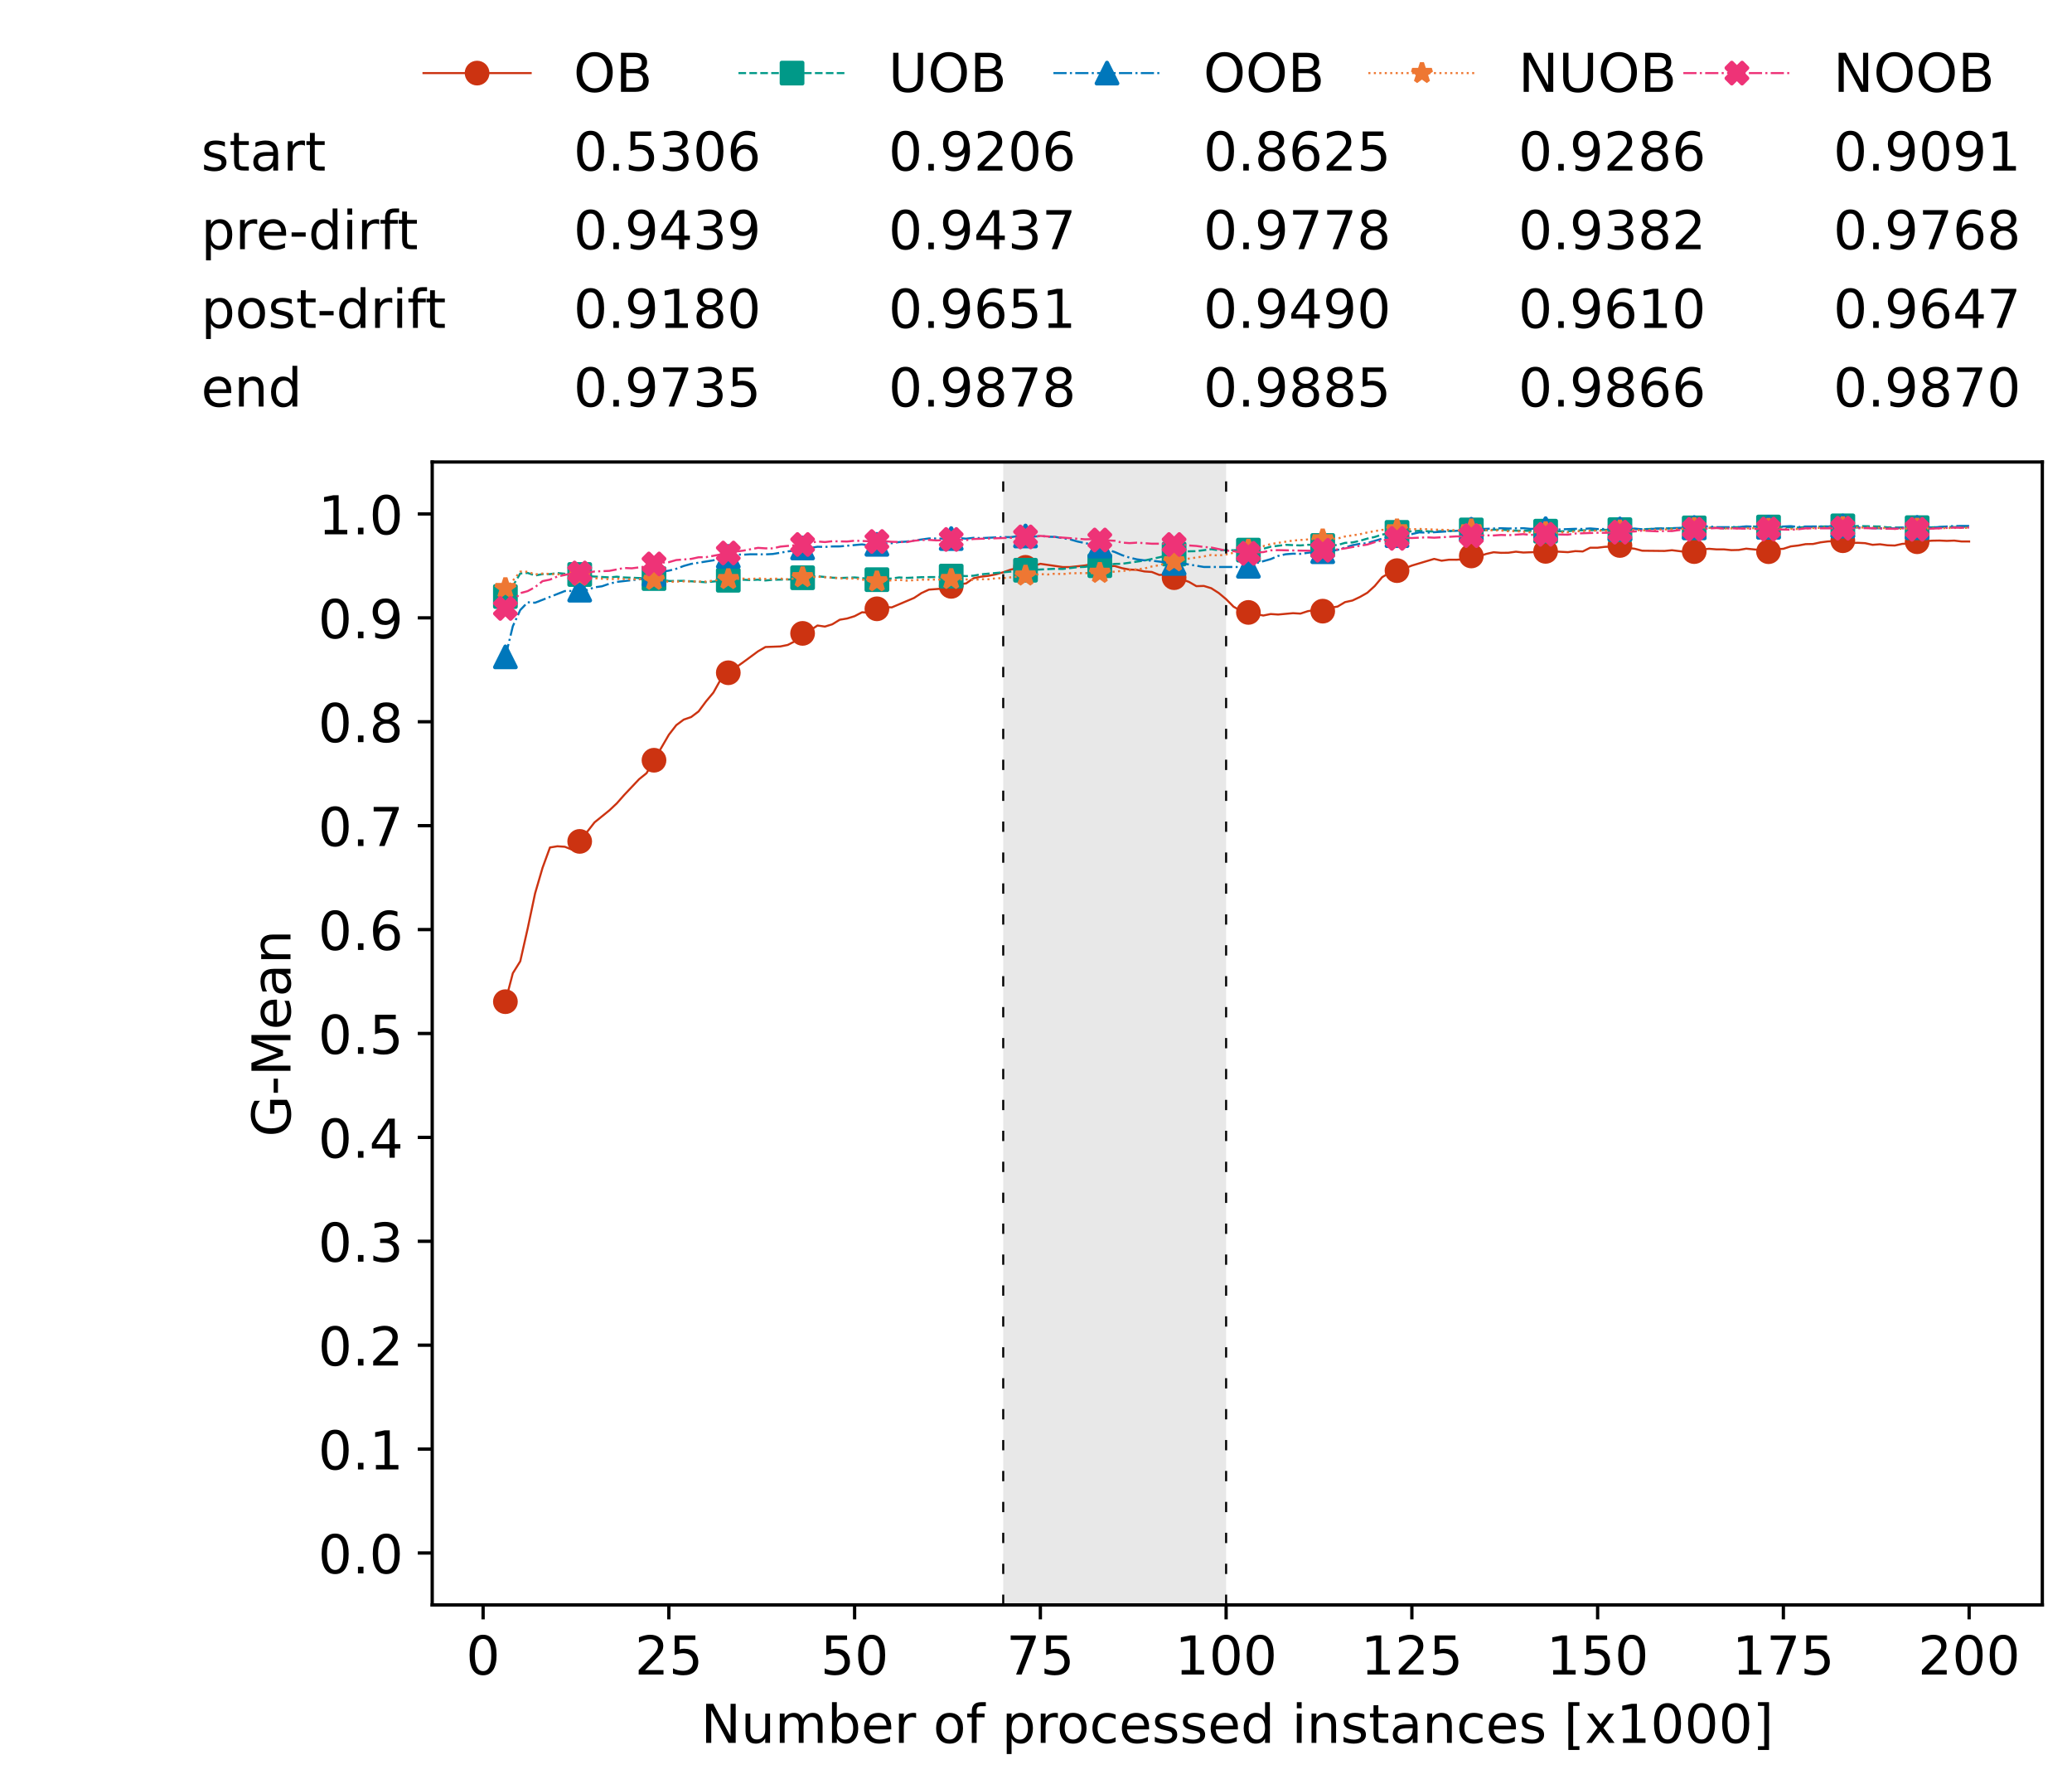 <?xml version="1.0" encoding="utf-8" standalone="no"?>
<!DOCTYPE svg PUBLIC "-//W3C//DTD SVG 1.1//EN"
  "http://www.w3.org/Graphics/SVG/1.1/DTD/svg11.dtd">
<!-- Created with matplotlib (https://matplotlib.org/) -->
<svg height="432.615pt" version="1.1" viewBox="0 0 502.65 432.615" width="502.65pt" xmlns="http://www.w3.org/2000/svg" xmlns:xlink="http://www.w3.org/1999/xlink">
 <defs>
  <style type="text/css">*{stroke-linecap:butt;stroke-linejoin:round;}</style>
 </defs>
 <g id="figure_1">
  <g id="patch_1">
   <path d="M 0 432.615 
L 502.65 432.615 
L 502.65 0 
L 0 0 
z
" style="fill:#ffffff;"/>
  </g>
  <g id="axes_1">
   <g id="patch_2">
    <path d="M 104.85 389.252 
L 495.45 389.252 
L 495.45 112.052 
L 104.85 112.052 
z
" style="fill:#ffffff;"/>
   </g>
   <g id="patch_3">
    <path clip-path="url(#pab78548f0a)" d="M 297.446 389.252 
L 297.446 112.052 
L 243.372 112.052 
L 243.372 389.252 
z
" style="fill:#d3d3d3;opacity:0.5;"/>
   </g>
   <g id="matplotlib.axis_1">
    <g id="xtick_1">
     <g id="line2d_1">
      <defs>
       <path d="M 0 0 
L 0 3.5 
" id="mec365cb829" style="stroke:#000000;stroke-width:0.8;"/>
      </defs>
      <g>
       <use style="stroke:#000000;stroke-width:0.8;" x="117.197" xlink:href="#mec365cb829" y="389.252"/>
      </g>
     </g>
     <g id="text_1">
      <!-- 0 -->
      <g transform="translate(113.061 406.13)scale(0.13 -0.13)">
       <defs>
        <path d="M 31.781 66.406 
Q 24.172 66.406 20.328 58.906 
Q 16.5 51.422 16.5 36.375 
Q 16.5 21.391 20.328 13.891 
Q 24.172 6.391 31.781 6.391 
Q 39.453 6.391 43.281 13.891 
Q 47.125 21.391 47.125 36.375 
Q 47.125 51.422 43.281 58.906 
Q 39.453 66.406 31.781 66.406 
z
M 31.781 74.219 
Q 44.047 74.219 50.516 64.516 
Q 56.984 54.828 56.984 36.375 
Q 56.984 17.969 50.516 8.266 
Q 44.047 -1.422 31.781 -1.422 
Q 19.531 -1.422 13.062 8.266 
Q 6.594 17.969 6.594 36.375 
Q 6.594 54.828 13.062 64.516 
Q 19.531 74.219 31.781 74.219 
z
" id="DejaVuSans-48"/>
       </defs>
       <use xlink:href="#DejaVuSans-48"/>
      </g>
     </g>
    </g>
    <g id="xtick_2">
     <g id="line2d_2">
      <g>
       <use style="stroke:#000000;stroke-width:0.8;" x="162.259" xlink:href="#mec365cb829" y="389.252"/>
      </g>
     </g>
     <g id="text_2">
      <!-- 25 -->
      <g transform="translate(153.988 406.13)scale(0.13 -0.13)">
       <defs>
        <path d="M 19.188 8.297 
L 53.609 8.297 
L 53.609 0 
L 7.328 0 
L 7.328 8.297 
Q 12.938 14.109 22.625 23.891 
Q 32.328 33.688 34.812 36.531 
Q 39.547 41.844 41.422 45.531 
Q 43.312 49.219 43.312 52.781 
Q 43.312 58.594 39.234 62.25 
Q 35.156 65.922 28.609 65.922 
Q 23.969 65.922 18.812 64.312 
Q 13.672 62.703 7.812 59.422 
L 7.812 69.391 
Q 13.766 71.781 18.938 73 
Q 24.125 74.219 28.422 74.219 
Q 39.75 74.219 46.484 68.547 
Q 53.219 62.891 53.219 53.422 
Q 53.219 48.922 51.531 44.891 
Q 49.859 40.875 45.406 35.406 
Q 44.188 33.984 37.641 27.219 
Q 31.109 20.453 19.188 8.297 
z
" id="DejaVuSans-50"/>
        <path d="M 10.797 72.906 
L 49.516 72.906 
L 49.516 64.594 
L 19.828 64.594 
L 19.828 46.734 
Q 21.969 47.469 24.109 47.828 
Q 26.266 48.188 28.422 48.188 
Q 40.625 48.188 47.75 41.5 
Q 54.891 34.812 54.891 23.391 
Q 54.891 11.625 47.562 5.094 
Q 40.234 -1.422 26.906 -1.422 
Q 22.312 -1.422 17.547 -0.641 
Q 12.797 0.141 7.719 1.703 
L 7.719 11.625 
Q 12.109 9.234 16.797 8.062 
Q 21.484 6.891 26.703 6.891 
Q 35.156 6.891 40.078 11.328 
Q 45.016 15.766 45.016 23.391 
Q 45.016 31 40.078 35.438 
Q 35.156 39.891 26.703 39.891 
Q 22.75 39.891 18.812 39.016 
Q 14.891 38.141 10.797 36.281 
z
" id="DejaVuSans-53"/>
       </defs>
       <use xlink:href="#DejaVuSans-50"/>
       <use x="63.623" xlink:href="#DejaVuSans-53"/>
      </g>
     </g>
    </g>
    <g id="xtick_3">
     <g id="line2d_3">
      <g>
       <use style="stroke:#000000;stroke-width:0.8;" x="207.322" xlink:href="#mec365cb829" y="389.252"/>
      </g>
     </g>
     <g id="text_3">
      <!-- 50 -->
      <g transform="translate(199.05 406.13)scale(0.13 -0.13)">
       <use xlink:href="#DejaVuSans-53"/>
       <use x="63.623" xlink:href="#DejaVuSans-48"/>
      </g>
     </g>
    </g>
    <g id="xtick_4">
     <g id="line2d_4">
      <g>
       <use style="stroke:#000000;stroke-width:0.8;" x="252.384" xlink:href="#mec365cb829" y="389.252"/>
      </g>
     </g>
     <g id="text_4">
      <!-- 75 -->
      <g transform="translate(244.113 406.13)scale(0.13 -0.13)">
       <defs>
        <path d="M 8.203 72.906 
L 55.078 72.906 
L 55.078 68.703 
L 28.609 0 
L 18.312 0 
L 43.219 64.594 
L 8.203 64.594 
z
" id="DejaVuSans-55"/>
       </defs>
       <use xlink:href="#DejaVuSans-55"/>
       <use x="63.623" xlink:href="#DejaVuSans-53"/>
      </g>
     </g>
    </g>
    <g id="xtick_5">
     <g id="line2d_5">
      <g>
       <use style="stroke:#000000;stroke-width:0.8;" x="297.446" xlink:href="#mec365cb829" y="389.252"/>
      </g>
     </g>
     <g id="text_5">
      <!-- 100 -->
      <g transform="translate(285.039 406.13)scale(0.13 -0.13)">
       <defs>
        <path d="M 12.406 8.297 
L 28.516 8.297 
L 28.516 63.922 
L 10.984 60.406 
L 10.984 69.391 
L 28.422 72.906 
L 38.281 72.906 
L 38.281 8.297 
L 54.391 8.297 
L 54.391 0 
L 12.406 0 
z
" id="DejaVuSans-49"/>
       </defs>
       <use xlink:href="#DejaVuSans-49"/>
       <use x="63.623" xlink:href="#DejaVuSans-48"/>
       <use x="127.246" xlink:href="#DejaVuSans-48"/>
      </g>
     </g>
    </g>
    <g id="xtick_6">
     <g id="line2d_6">
      <g>
       <use style="stroke:#000000;stroke-width:0.8;" x="342.509" xlink:href="#mec365cb829" y="389.252"/>
      </g>
     </g>
     <g id="text_6">
      <!-- 125 -->
      <g transform="translate(330.102 406.13)scale(0.13 -0.13)">
       <use xlink:href="#DejaVuSans-49"/>
       <use x="63.623" xlink:href="#DejaVuSans-50"/>
       <use x="127.246" xlink:href="#DejaVuSans-53"/>
      </g>
     </g>
    </g>
    <g id="xtick_7">
     <g id="line2d_7">
      <g>
       <use style="stroke:#000000;stroke-width:0.8;" x="387.571" xlink:href="#mec365cb829" y="389.252"/>
      </g>
     </g>
     <g id="text_7">
      <!-- 150 -->
      <g transform="translate(375.164 406.13)scale(0.13 -0.13)">
       <use xlink:href="#DejaVuSans-49"/>
       <use x="63.623" xlink:href="#DejaVuSans-53"/>
       <use x="127.246" xlink:href="#DejaVuSans-48"/>
      </g>
     </g>
    </g>
    <g id="xtick_8">
     <g id="line2d_8">
      <g>
       <use style="stroke:#000000;stroke-width:0.8;" x="432.633" xlink:href="#mec365cb829" y="389.252"/>
      </g>
     </g>
     <g id="text_8">
      <!-- 175 -->
      <g transform="translate(420.226 406.13)scale(0.13 -0.13)">
       <use xlink:href="#DejaVuSans-49"/>
       <use x="63.623" xlink:href="#DejaVuSans-55"/>
       <use x="127.246" xlink:href="#DejaVuSans-53"/>
      </g>
     </g>
    </g>
    <g id="xtick_9">
     <g id="line2d_9">
      <g>
       <use style="stroke:#000000;stroke-width:0.8;" x="477.695" xlink:href="#mec365cb829" y="389.252"/>
      </g>
     </g>
     <g id="text_9">
      <!-- 200 -->
      <g transform="translate(465.289 406.13)scale(0.13 -0.13)">
       <use xlink:href="#DejaVuSans-50"/>
       <use x="63.623" xlink:href="#DejaVuSans-48"/>
       <use x="127.246" xlink:href="#DejaVuSans-48"/>
      </g>
     </g>
    </g>
    <g id="text_10">
     <!-- Number of processed instances [x1000] -->
     <g transform="translate(170.025 422.711)scale(0.13 -0.13)">
      <defs>
       <path d="M 9.812 72.906 
L 23.094 72.906 
L 55.422 11.922 
L 55.422 72.906 
L 64.984 72.906 
L 64.984 0 
L 51.703 0 
L 19.391 60.984 
L 19.391 0 
L 9.812 0 
z
" id="DejaVuSans-78"/>
       <path d="M 8.5 21.578 
L 8.5 54.688 
L 17.484 54.688 
L 17.484 21.922 
Q 17.484 14.156 20.5 10.266 
Q 23.531 6.391 29.594 6.391 
Q 36.859 6.391 41.078 11.031 
Q 45.312 15.672 45.312 23.688 
L 45.312 54.688 
L 54.297 54.688 
L 54.297 0 
L 45.312 0 
L 45.312 8.406 
Q 42.047 3.422 37.719 1 
Q 33.406 -1.422 27.688 -1.422 
Q 18.266 -1.422 13.375 4.438 
Q 8.5 10.297 8.5 21.578 
z
M 31.109 56 
z
" id="DejaVuSans-117"/>
       <path d="M 52 44.188 
Q 55.375 50.25 60.062 53.125 
Q 64.75 56 71.094 56 
Q 79.641 56 84.281 50.016 
Q 88.922 44.047 88.922 33.016 
L 88.922 0 
L 79.891 0 
L 79.891 32.719 
Q 79.891 40.578 77.094 44.375 
Q 74.312 48.188 68.609 48.188 
Q 61.625 48.188 57.562 43.547 
Q 53.516 38.922 53.516 30.906 
L 53.516 0 
L 44.484 0 
L 44.484 32.719 
Q 44.484 40.625 41.703 44.406 
Q 38.922 48.188 33.109 48.188 
Q 26.219 48.188 22.156 43.531 
Q 18.109 38.875 18.109 30.906 
L 18.109 0 
L 9.078 0 
L 9.078 54.688 
L 18.109 54.688 
L 18.109 46.188 
Q 21.188 51.219 25.484 53.609 
Q 29.781 56 35.688 56 
Q 41.656 56 45.828 52.969 
Q 50 49.953 52 44.188 
z
" id="DejaVuSans-109"/>
       <path d="M 48.688 27.297 
Q 48.688 37.203 44.609 42.844 
Q 40.531 48.484 33.406 48.484 
Q 26.266 48.484 22.188 42.844 
Q 18.109 37.203 18.109 27.297 
Q 18.109 17.391 22.188 11.75 
Q 26.266 6.109 33.406 6.109 
Q 40.531 6.109 44.609 11.75 
Q 48.688 17.391 48.688 27.297 
z
M 18.109 46.391 
Q 20.953 51.266 25.266 53.625 
Q 29.594 56 35.594 56 
Q 45.562 56 51.781 48.094 
Q 58.016 40.188 58.016 27.297 
Q 58.016 14.406 51.781 6.484 
Q 45.562 -1.422 35.594 -1.422 
Q 29.594 -1.422 25.266 0.953 
Q 20.953 3.328 18.109 8.203 
L 18.109 0 
L 9.078 0 
L 9.078 75.984 
L 18.109 75.984 
z
" id="DejaVuSans-98"/>
       <path d="M 56.203 29.594 
L 56.203 25.203 
L 14.891 25.203 
Q 15.484 15.922 20.484 11.062 
Q 25.484 6.203 34.422 6.203 
Q 39.594 6.203 44.453 7.469 
Q 49.312 8.734 54.109 11.281 
L 54.109 2.781 
Q 49.266 0.734 44.188 -0.344 
Q 39.109 -1.422 33.891 -1.422 
Q 20.797 -1.422 13.156 6.188 
Q 5.516 13.812 5.516 26.812 
Q 5.516 40.234 12.766 48.109 
Q 20.016 56 32.328 56 
Q 43.359 56 49.781 48.891 
Q 56.203 41.797 56.203 29.594 
z
M 47.219 32.234 
Q 47.125 39.594 43.094 43.984 
Q 39.062 48.391 32.422 48.391 
Q 24.906 48.391 20.391 44.141 
Q 15.875 39.891 15.188 32.172 
z
" id="DejaVuSans-101"/>
       <path d="M 41.109 46.297 
Q 39.594 47.172 37.812 47.578 
Q 36.031 48 33.891 48 
Q 26.266 48 22.188 43.047 
Q 18.109 38.094 18.109 28.812 
L 18.109 0 
L 9.078 0 
L 9.078 54.688 
L 18.109 54.688 
L 18.109 46.188 
Q 20.953 51.172 25.484 53.578 
Q 30.031 56 36.531 56 
Q 37.453 56 38.578 55.875 
Q 39.703 55.766 41.062 55.516 
z
" id="DejaVuSans-114"/>
       <path id="DejaVuSans-32"/>
       <path d="M 30.609 48.391 
Q 23.391 48.391 19.188 42.75 
Q 14.984 37.109 14.984 27.297 
Q 14.984 17.484 19.156 11.844 
Q 23.344 6.203 30.609 6.203 
Q 37.797 6.203 41.984 11.859 
Q 46.188 17.531 46.188 27.297 
Q 46.188 37.016 41.984 42.703 
Q 37.797 48.391 30.609 48.391 
z
M 30.609 56 
Q 42.328 56 49.016 48.375 
Q 55.719 40.766 55.719 27.297 
Q 55.719 13.875 49.016 6.219 
Q 42.328 -1.422 30.609 -1.422 
Q 18.844 -1.422 12.172 6.219 
Q 5.516 13.875 5.516 27.297 
Q 5.516 40.766 12.172 48.375 
Q 18.844 56 30.609 56 
z
" id="DejaVuSans-111"/>
       <path d="M 37.109 75.984 
L 37.109 68.5 
L 28.516 68.5 
Q 23.688 68.5 21.797 66.547 
Q 19.922 64.594 19.922 59.516 
L 19.922 54.688 
L 34.719 54.688 
L 34.719 47.703 
L 19.922 47.703 
L 19.922 0 
L 10.891 0 
L 10.891 47.703 
L 2.297 47.703 
L 2.297 54.688 
L 10.891 54.688 
L 10.891 58.5 
Q 10.891 67.625 15.141 71.797 
Q 19.391 75.984 28.609 75.984 
z
" id="DejaVuSans-102"/>
       <path d="M 18.109 8.203 
L 18.109 -20.797 
L 9.078 -20.797 
L 9.078 54.688 
L 18.109 54.688 
L 18.109 46.391 
Q 20.953 51.266 25.266 53.625 
Q 29.594 56 35.594 56 
Q 45.562 56 51.781 48.094 
Q 58.016 40.188 58.016 27.297 
Q 58.016 14.406 51.781 6.484 
Q 45.562 -1.422 35.594 -1.422 
Q 29.594 -1.422 25.266 0.953 
Q 20.953 3.328 18.109 8.203 
z
M 48.688 27.297 
Q 48.688 37.203 44.609 42.844 
Q 40.531 48.484 33.406 48.484 
Q 26.266 48.484 22.188 42.844 
Q 18.109 37.203 18.109 27.297 
Q 18.109 17.391 22.188 11.75 
Q 26.266 6.109 33.406 6.109 
Q 40.531 6.109 44.609 11.75 
Q 48.688 17.391 48.688 27.297 
z
" id="DejaVuSans-112"/>
       <path d="M 48.781 52.594 
L 48.781 44.188 
Q 44.969 46.297 41.141 47.344 
Q 37.312 48.391 33.406 48.391 
Q 24.656 48.391 19.812 42.844 
Q 14.984 37.312 14.984 27.297 
Q 14.984 17.281 19.812 11.734 
Q 24.656 6.203 33.406 6.203 
Q 37.312 6.203 41.141 7.25 
Q 44.969 8.297 48.781 10.406 
L 48.781 2.094 
Q 45.016 0.344 40.984 -0.531 
Q 36.969 -1.422 32.422 -1.422 
Q 20.062 -1.422 12.781 6.344 
Q 5.516 14.109 5.516 27.297 
Q 5.516 40.672 12.859 48.328 
Q 20.219 56 33.016 56 
Q 37.156 56 41.109 55.141 
Q 45.062 54.297 48.781 52.594 
z
" id="DejaVuSans-99"/>
       <path d="M 44.281 53.078 
L 44.281 44.578 
Q 40.484 46.531 36.375 47.5 
Q 32.281 48.484 27.875 48.484 
Q 21.188 48.484 17.844 46.438 
Q 14.5 44.391 14.5 40.281 
Q 14.5 37.156 16.891 35.375 
Q 19.281 33.594 26.516 31.984 
L 29.594 31.297 
Q 39.156 29.25 43.188 25.516 
Q 47.219 21.781 47.219 15.094 
Q 47.219 7.469 41.188 3.016 
Q 35.156 -1.422 24.609 -1.422 
Q 20.219 -1.422 15.453 -0.562 
Q 10.688 0.297 5.422 2 
L 5.422 11.281 
Q 10.406 8.688 15.234 7.391 
Q 20.062 6.109 24.812 6.109 
Q 31.156 6.109 34.562 8.281 
Q 37.984 10.453 37.984 14.406 
Q 37.984 18.062 35.516 20.016 
Q 33.062 21.969 24.703 23.781 
L 21.578 24.516 
Q 13.234 26.266 9.516 29.906 
Q 5.812 33.547 5.812 39.891 
Q 5.812 47.609 11.281 51.797 
Q 16.75 56 26.812 56 
Q 31.781 56 36.172 55.266 
Q 40.578 54.547 44.281 53.078 
z
" id="DejaVuSans-115"/>
       <path d="M 45.406 46.391 
L 45.406 75.984 
L 54.391 75.984 
L 54.391 0 
L 45.406 0 
L 45.406 8.203 
Q 42.578 3.328 38.25 0.953 
Q 33.938 -1.422 27.875 -1.422 
Q 17.969 -1.422 11.734 6.484 
Q 5.516 14.406 5.516 27.297 
Q 5.516 40.188 11.734 48.094 
Q 17.969 56 27.875 56 
Q 33.938 56 38.25 53.625 
Q 42.578 51.266 45.406 46.391 
z
M 14.797 27.297 
Q 14.797 17.391 18.875 11.75 
Q 22.953 6.109 30.078 6.109 
Q 37.203 6.109 41.297 11.75 
Q 45.406 17.391 45.406 27.297 
Q 45.406 37.203 41.297 42.844 
Q 37.203 48.484 30.078 48.484 
Q 22.953 48.484 18.875 42.844 
Q 14.797 37.203 14.797 27.297 
z
" id="DejaVuSans-100"/>
       <path d="M 9.422 54.688 
L 18.406 54.688 
L 18.406 0 
L 9.422 0 
z
M 9.422 75.984 
L 18.406 75.984 
L 18.406 64.594 
L 9.422 64.594 
z
" id="DejaVuSans-105"/>
       <path d="M 54.891 33.016 
L 54.891 0 
L 45.906 0 
L 45.906 32.719 
Q 45.906 40.484 42.875 44.328 
Q 39.844 48.188 33.797 48.188 
Q 26.516 48.188 22.312 43.547 
Q 18.109 38.922 18.109 30.906 
L 18.109 0 
L 9.078 0 
L 9.078 54.688 
L 18.109 54.688 
L 18.109 46.188 
Q 21.344 51.125 25.703 53.562 
Q 30.078 56 35.797 56 
Q 45.219 56 50.047 50.172 
Q 54.891 44.344 54.891 33.016 
z
" id="DejaVuSans-110"/>
       <path d="M 18.312 70.219 
L 18.312 54.688 
L 36.812 54.688 
L 36.812 47.703 
L 18.312 47.703 
L 18.312 18.016 
Q 18.312 11.328 20.141 9.422 
Q 21.969 7.516 27.594 7.516 
L 36.812 7.516 
L 36.812 0 
L 27.594 0 
Q 17.188 0 13.234 3.875 
Q 9.281 7.766 9.281 18.016 
L 9.281 47.703 
L 2.688 47.703 
L 2.688 54.688 
L 9.281 54.688 
L 9.281 70.219 
z
" id="DejaVuSans-116"/>
       <path d="M 34.281 27.484 
Q 23.391 27.484 19.188 25 
Q 14.984 22.516 14.984 16.5 
Q 14.984 11.719 18.141 8.906 
Q 21.297 6.109 26.703 6.109 
Q 34.188 6.109 38.703 11.406 
Q 43.219 16.703 43.219 25.484 
L 43.219 27.484 
z
M 52.203 31.203 
L 52.203 0 
L 43.219 0 
L 43.219 8.297 
Q 40.141 3.328 35.547 0.953 
Q 30.953 -1.422 24.312 -1.422 
Q 15.922 -1.422 10.953 3.297 
Q 6 8.016 6 15.922 
Q 6 25.141 12.172 29.828 
Q 18.359 34.516 30.609 34.516 
L 43.219 34.516 
L 43.219 35.406 
Q 43.219 41.609 39.141 45 
Q 35.062 48.391 27.688 48.391 
Q 23 48.391 18.547 47.266 
Q 14.109 46.141 10.016 43.891 
L 10.016 52.203 
Q 14.938 54.109 19.578 55.047 
Q 24.219 56 28.609 56 
Q 40.484 56 46.344 49.844 
Q 52.203 43.703 52.203 31.203 
z
" id="DejaVuSans-97"/>
       <path d="M 8.594 75.984 
L 29.297 75.984 
L 29.297 69 
L 17.578 69 
L 17.578 -6.203 
L 29.297 -6.203 
L 29.297 -13.188 
L 8.594 -13.188 
z
" id="DejaVuSans-91"/>
       <path d="M 54.891 54.688 
L 35.109 28.078 
L 55.906 0 
L 45.312 0 
L 29.391 21.484 
L 13.484 0 
L 2.875 0 
L 24.125 28.609 
L 4.688 54.688 
L 15.281 54.688 
L 29.781 35.203 
L 44.281 54.688 
z
" id="DejaVuSans-120"/>
       <path d="M 30.422 75.984 
L 30.422 -13.188 
L 9.719 -13.188 
L 9.719 -6.203 
L 21.391 -6.203 
L 21.391 69 
L 9.719 69 
L 9.719 75.984 
z
" id="DejaVuSans-93"/>
      </defs>
      <use xlink:href="#DejaVuSans-78"/>
      <use x="74.805" xlink:href="#DejaVuSans-117"/>
      <use x="138.184" xlink:href="#DejaVuSans-109"/>
      <use x="235.596" xlink:href="#DejaVuSans-98"/>
      <use x="299.072" xlink:href="#DejaVuSans-101"/>
      <use x="360.596" xlink:href="#DejaVuSans-114"/>
      <use x="401.709" xlink:href="#DejaVuSans-32"/>
      <use x="433.496" xlink:href="#DejaVuSans-111"/>
      <use x="494.678" xlink:href="#DejaVuSans-102"/>
      <use x="529.883" xlink:href="#DejaVuSans-32"/>
      <use x="561.67" xlink:href="#DejaVuSans-112"/>
      <use x="625.146" xlink:href="#DejaVuSans-114"/>
      <use x="664.01" xlink:href="#DejaVuSans-111"/>
      <use x="725.191" xlink:href="#DejaVuSans-99"/>
      <use x="780.172" xlink:href="#DejaVuSans-101"/>
      <use x="841.695" xlink:href="#DejaVuSans-115"/>
      <use x="893.795" xlink:href="#DejaVuSans-115"/>
      <use x="945.895" xlink:href="#DejaVuSans-101"/>
      <use x="1007.418" xlink:href="#DejaVuSans-100"/>
      <use x="1070.895" xlink:href="#DejaVuSans-32"/>
      <use x="1102.682" xlink:href="#DejaVuSans-105"/>
      <use x="1130.465" xlink:href="#DejaVuSans-110"/>
      <use x="1193.844" xlink:href="#DejaVuSans-115"/>
      <use x="1245.943" xlink:href="#DejaVuSans-116"/>
      <use x="1285.152" xlink:href="#DejaVuSans-97"/>
      <use x="1346.432" xlink:href="#DejaVuSans-110"/>
      <use x="1409.811" xlink:href="#DejaVuSans-99"/>
      <use x="1464.791" xlink:href="#DejaVuSans-101"/>
      <use x="1526.314" xlink:href="#DejaVuSans-115"/>
      <use x="1578.414" xlink:href="#DejaVuSans-32"/>
      <use x="1610.201" xlink:href="#DejaVuSans-91"/>
      <use x="1649.215" xlink:href="#DejaVuSans-120"/>
      <use x="1708.395" xlink:href="#DejaVuSans-49"/>
      <use x="1772.018" xlink:href="#DejaVuSans-48"/>
      <use x="1835.641" xlink:href="#DejaVuSans-48"/>
      <use x="1899.264" xlink:href="#DejaVuSans-48"/>
      <use x="1962.887" xlink:href="#DejaVuSans-93"/>
     </g>
    </g>
   </g>
   <g id="matplotlib.axis_2">
    <g id="ytick_1">
     <g id="line2d_10">
      <defs>
       <path d="M 0 0 
L -3.5 0 
" id="mc7918e35e9" style="stroke:#000000;stroke-width:0.8;"/>
      </defs>
      <g>
       <use style="stroke:#000000;stroke-width:0.8;" x="104.85" xlink:href="#mc7918e35e9" y="376.652"/>
      </g>
     </g>
     <g id="text_11">
      <!-- 0.0 -->
      <g transform="translate(77.176 381.591)scale(0.13 -0.13)">
       <defs>
        <path d="M 10.688 12.406 
L 21 12.406 
L 21 0 
L 10.688 0 
z
" id="DejaVuSans-46"/>
       </defs>
       <use xlink:href="#DejaVuSans-48"/>
       <use x="63.623" xlink:href="#DejaVuSans-46"/>
       <use x="95.41" xlink:href="#DejaVuSans-48"/>
      </g>
     </g>
    </g>
    <g id="ytick_2">
     <g id="line2d_11">
      <g>
       <use style="stroke:#000000;stroke-width:0.8;" x="104.85" xlink:href="#mc7918e35e9" y="351.452"/>
      </g>
     </g>
     <g id="text_12">
      <!-- 0.1 -->
      <g transform="translate(77.176 356.391)scale(0.13 -0.13)">
       <use xlink:href="#DejaVuSans-48"/>
       <use x="63.623" xlink:href="#DejaVuSans-46"/>
       <use x="95.41" xlink:href="#DejaVuSans-49"/>
      </g>
     </g>
    </g>
    <g id="ytick_3">
     <g id="line2d_12">
      <g>
       <use style="stroke:#000000;stroke-width:0.8;" x="104.85" xlink:href="#mc7918e35e9" y="326.252"/>
      </g>
     </g>
     <g id="text_13">
      <!-- 0.2 -->
      <g transform="translate(77.176 331.191)scale(0.13 -0.13)">
       <use xlink:href="#DejaVuSans-48"/>
       <use x="63.623" xlink:href="#DejaVuSans-46"/>
       <use x="95.41" xlink:href="#DejaVuSans-50"/>
      </g>
     </g>
    </g>
    <g id="ytick_4">
     <g id="line2d_13">
      <g>
       <use style="stroke:#000000;stroke-width:0.8;" x="104.85" xlink:href="#mc7918e35e9" y="301.052"/>
      </g>
     </g>
     <g id="text_14">
      <!-- 0.3 -->
      <g transform="translate(77.176 305.991)scale(0.13 -0.13)">
       <defs>
        <path d="M 40.578 39.312 
Q 47.656 37.797 51.625 33 
Q 55.609 28.219 55.609 21.188 
Q 55.609 10.406 48.188 4.484 
Q 40.766 -1.422 27.094 -1.422 
Q 22.516 -1.422 17.656 -0.516 
Q 12.797 0.391 7.625 2.203 
L 7.625 11.719 
Q 11.719 9.328 16.594 8.109 
Q 21.484 6.891 26.812 6.891 
Q 36.078 6.891 40.938 10.547 
Q 45.797 14.203 45.797 21.188 
Q 45.797 27.641 41.281 31.266 
Q 36.766 34.906 28.719 34.906 
L 20.219 34.906 
L 20.219 43.016 
L 29.109 43.016 
Q 36.375 43.016 40.234 45.922 
Q 44.094 48.828 44.094 54.297 
Q 44.094 59.906 40.109 62.906 
Q 36.141 65.922 28.719 65.922 
Q 24.656 65.922 20.016 65.031 
Q 15.375 64.156 9.812 62.312 
L 9.812 71.094 
Q 15.438 72.656 20.344 73.438 
Q 25.25 74.219 29.594 74.219 
Q 40.828 74.219 47.359 69.109 
Q 53.906 64.016 53.906 55.328 
Q 53.906 49.266 50.438 45.094 
Q 46.969 40.922 40.578 39.312 
z
" id="DejaVuSans-51"/>
       </defs>
       <use xlink:href="#DejaVuSans-48"/>
       <use x="63.623" xlink:href="#DejaVuSans-46"/>
       <use x="95.41" xlink:href="#DejaVuSans-51"/>
      </g>
     </g>
    </g>
    <g id="ytick_5">
     <g id="line2d_14">
      <g>
       <use style="stroke:#000000;stroke-width:0.8;" x="104.85" xlink:href="#mc7918e35e9" y="275.852"/>
      </g>
     </g>
     <g id="text_15">
      <!-- 0.4 -->
      <g transform="translate(77.176 280.791)scale(0.13 -0.13)">
       <defs>
        <path d="M 37.797 64.312 
L 12.891 25.391 
L 37.797 25.391 
z
M 35.203 72.906 
L 47.609 72.906 
L 47.609 25.391 
L 58.016 25.391 
L 58.016 17.188 
L 47.609 17.188 
L 47.609 0 
L 37.797 0 
L 37.797 17.188 
L 4.891 17.188 
L 4.891 26.703 
z
" id="DejaVuSans-52"/>
       </defs>
       <use xlink:href="#DejaVuSans-48"/>
       <use x="63.623" xlink:href="#DejaVuSans-46"/>
       <use x="95.41" xlink:href="#DejaVuSans-52"/>
      </g>
     </g>
    </g>
    <g id="ytick_6">
     <g id="line2d_15">
      <g>
       <use style="stroke:#000000;stroke-width:0.8;" x="104.85" xlink:href="#mc7918e35e9" y="250.652"/>
      </g>
     </g>
     <g id="text_16">
      <!-- 0.5 -->
      <g transform="translate(77.176 255.591)scale(0.13 -0.13)">
       <use xlink:href="#DejaVuSans-48"/>
       <use x="63.623" xlink:href="#DejaVuSans-46"/>
       <use x="95.41" xlink:href="#DejaVuSans-53"/>
      </g>
     </g>
    </g>
    <g id="ytick_7">
     <g id="line2d_16">
      <g>
       <use style="stroke:#000000;stroke-width:0.8;" x="104.85" xlink:href="#mc7918e35e9" y="225.452"/>
      </g>
     </g>
     <g id="text_17">
      <!-- 0.6 -->
      <g transform="translate(77.176 230.391)scale(0.13 -0.13)">
       <defs>
        <path d="M 33.016 40.375 
Q 26.375 40.375 22.484 35.828 
Q 18.609 31.297 18.609 23.391 
Q 18.609 15.531 22.484 10.953 
Q 26.375 6.391 33.016 6.391 
Q 39.656 6.391 43.531 10.953 
Q 47.406 15.531 47.406 23.391 
Q 47.406 31.297 43.531 35.828 
Q 39.656 40.375 33.016 40.375 
z
M 52.594 71.297 
L 52.594 62.312 
Q 48.875 64.062 45.094 64.984 
Q 41.312 65.922 37.594 65.922 
Q 27.828 65.922 22.672 59.328 
Q 17.531 52.734 16.797 39.406 
Q 19.672 43.656 24.016 45.922 
Q 28.375 48.188 33.594 48.188 
Q 44.578 48.188 50.953 41.516 
Q 57.328 34.859 57.328 23.391 
Q 57.328 12.156 50.688 5.359 
Q 44.047 -1.422 33.016 -1.422 
Q 20.359 -1.422 13.672 8.266 
Q 6.984 17.969 6.984 36.375 
Q 6.984 53.656 15.188 63.938 
Q 23.391 74.219 37.203 74.219 
Q 40.922 74.219 44.703 73.484 
Q 48.484 72.75 52.594 71.297 
z
" id="DejaVuSans-54"/>
       </defs>
       <use xlink:href="#DejaVuSans-48"/>
       <use x="63.623" xlink:href="#DejaVuSans-46"/>
       <use x="95.41" xlink:href="#DejaVuSans-54"/>
      </g>
     </g>
    </g>
    <g id="ytick_8">
     <g id="line2d_17">
      <g>
       <use style="stroke:#000000;stroke-width:0.8;" x="104.85" xlink:href="#mc7918e35e9" y="200.252"/>
      </g>
     </g>
     <g id="text_18">
      <!-- 0.7 -->
      <g transform="translate(77.176 205.191)scale(0.13 -0.13)">
       <use xlink:href="#DejaVuSans-48"/>
       <use x="63.623" xlink:href="#DejaVuSans-46"/>
       <use x="95.41" xlink:href="#DejaVuSans-55"/>
      </g>
     </g>
    </g>
    <g id="ytick_9">
     <g id="line2d_18">
      <g>
       <use style="stroke:#000000;stroke-width:0.8;" x="104.85" xlink:href="#mc7918e35e9" y="175.052"/>
      </g>
     </g>
     <g id="text_19">
      <!-- 0.8 -->
      <g transform="translate(77.176 179.991)scale(0.13 -0.13)">
       <defs>
        <path d="M 31.781 34.625 
Q 24.75 34.625 20.719 30.859 
Q 16.703 27.094 16.703 20.516 
Q 16.703 13.922 20.719 10.156 
Q 24.75 6.391 31.781 6.391 
Q 38.812 6.391 42.859 10.172 
Q 46.922 13.969 46.922 20.516 
Q 46.922 27.094 42.891 30.859 
Q 38.875 34.625 31.781 34.625 
z
M 21.922 38.812 
Q 15.578 40.375 12.031 44.719 
Q 8.5 49.078 8.5 55.328 
Q 8.5 64.062 14.719 69.141 
Q 20.953 74.219 31.781 74.219 
Q 42.672 74.219 48.875 69.141 
Q 55.078 64.062 55.078 55.328 
Q 55.078 49.078 51.531 44.719 
Q 48 40.375 41.703 38.812 
Q 48.828 37.156 52.797 32.312 
Q 56.781 27.484 56.781 20.516 
Q 56.781 9.906 50.312 4.234 
Q 43.844 -1.422 31.781 -1.422 
Q 19.734 -1.422 13.25 4.234 
Q 6.781 9.906 6.781 20.516 
Q 6.781 27.484 10.781 32.312 
Q 14.797 37.156 21.922 38.812 
z
M 18.312 54.391 
Q 18.312 48.734 21.844 45.562 
Q 25.391 42.391 31.781 42.391 
Q 38.141 42.391 41.719 45.562 
Q 45.312 48.734 45.312 54.391 
Q 45.312 60.062 41.719 63.234 
Q 38.141 66.406 31.781 66.406 
Q 25.391 66.406 21.844 63.234 
Q 18.312 60.062 18.312 54.391 
z
" id="DejaVuSans-56"/>
       </defs>
       <use xlink:href="#DejaVuSans-48"/>
       <use x="63.623" xlink:href="#DejaVuSans-46"/>
       <use x="95.41" xlink:href="#DejaVuSans-56"/>
      </g>
     </g>
    </g>
    <g id="ytick_10">
     <g id="line2d_19">
      <g>
       <use style="stroke:#000000;stroke-width:0.8;" x="104.85" xlink:href="#mc7918e35e9" y="149.852"/>
      </g>
     </g>
     <g id="text_20">
      <!-- 0.9 -->
      <g transform="translate(77.176 154.791)scale(0.13 -0.13)">
       <defs>
        <path d="M 10.984 1.516 
L 10.984 10.5 
Q 14.703 8.734 18.5 7.812 
Q 22.312 6.891 25.984 6.891 
Q 35.75 6.891 40.891 13.453 
Q 46.047 20.016 46.781 33.406 
Q 43.953 29.203 39.594 26.953 
Q 35.25 24.703 29.984 24.703 
Q 19.047 24.703 12.672 31.312 
Q 6.297 37.938 6.297 49.422 
Q 6.297 60.641 12.938 67.422 
Q 19.578 74.219 30.609 74.219 
Q 43.266 74.219 49.922 64.516 
Q 56.594 54.828 56.594 36.375 
Q 56.594 19.141 48.406 8.859 
Q 40.234 -1.422 26.422 -1.422 
Q 22.703 -1.422 18.891 -0.688 
Q 15.094 0.047 10.984 1.516 
z
M 30.609 32.422 
Q 37.25 32.422 41.125 36.953 
Q 45.016 41.5 45.016 49.422 
Q 45.016 57.281 41.125 61.844 
Q 37.25 66.406 30.609 66.406 
Q 23.969 66.406 20.094 61.844 
Q 16.219 57.281 16.219 49.422 
Q 16.219 41.5 20.094 36.953 
Q 23.969 32.422 30.609 32.422 
z
" id="DejaVuSans-57"/>
       </defs>
       <use xlink:href="#DejaVuSans-48"/>
       <use x="63.623" xlink:href="#DejaVuSans-46"/>
       <use x="95.41" xlink:href="#DejaVuSans-57"/>
      </g>
     </g>
    </g>
    <g id="ytick_11">
     <g id="line2d_20">
      <g>
       <use style="stroke:#000000;stroke-width:0.8;" x="104.85" xlink:href="#mc7918e35e9" y="124.652"/>
      </g>
     </g>
     <g id="text_21">
      <!-- 1.0 -->
      <g transform="translate(77.176 129.591)scale(0.13 -0.13)">
       <use xlink:href="#DejaVuSans-49"/>
       <use x="63.623" xlink:href="#DejaVuSans-46"/>
       <use x="95.41" xlink:href="#DejaVuSans-48"/>
      </g>
     </g>
    </g>
    <g id="text_22">
     <!-- G-Mean -->
     <g transform="translate(70.472 275.744)rotate(-90)scale(0.13 -0.13)">
      <defs>
       <path d="M 59.516 10.406 
L 59.516 29.984 
L 43.406 29.984 
L 43.406 38.094 
L 69.281 38.094 
L 69.281 6.781 
Q 63.578 2.734 56.688 0.656 
Q 49.812 -1.422 42 -1.422 
Q 24.906 -1.422 15.25 8.562 
Q 5.609 18.562 5.609 36.375 
Q 5.609 54.25 15.25 64.234 
Q 24.906 74.219 42 74.219 
Q 49.125 74.219 55.547 72.453 
Q 61.969 70.703 67.391 67.281 
L 67.391 56.781 
Q 61.922 61.422 55.766 63.766 
Q 49.609 66.109 42.828 66.109 
Q 29.438 66.109 22.719 58.641 
Q 16.016 51.172 16.016 36.375 
Q 16.016 21.625 22.719 14.156 
Q 29.438 6.688 42.828 6.688 
Q 48.047 6.688 52.141 7.594 
Q 56.25 8.5 59.516 10.406 
z
" id="DejaVuSans-71"/>
       <path d="M 4.891 31.391 
L 31.203 31.391 
L 31.203 23.391 
L 4.891 23.391 
z
" id="DejaVuSans-45"/>
       <path d="M 9.812 72.906 
L 24.516 72.906 
L 43.109 23.297 
L 61.812 72.906 
L 76.516 72.906 
L 76.516 0 
L 66.891 0 
L 66.891 64.016 
L 48.094 14.016 
L 38.188 14.016 
L 19.391 64.016 
L 19.391 0 
L 9.812 0 
z
" id="DejaVuSans-77"/>
      </defs>
      <use xlink:href="#DejaVuSans-71"/>
      <use x="77.49" xlink:href="#DejaVuSans-45"/>
      <use x="113.574" xlink:href="#DejaVuSans-77"/>
      <use x="199.854" xlink:href="#DejaVuSans-101"/>
      <use x="261.377" xlink:href="#DejaVuSans-97"/>
      <use x="322.656" xlink:href="#DejaVuSans-110"/>
     </g>
    </g>
   </g>
   <g id="line2d_21"/>
   <g id="line2d_22"/>
   <g id="line2d_23"/>
   <g id="line2d_24"/>
   <g id="line2d_25"/>
   <g id="line2d_26">
    <path clip-path="url(#pab78548f0a)" d="M 122.605 242.942 
L 124.407 236.045 
L 126.21 233.142 
L 128.012 225.177 
L 129.815 216.647 
L 131.617 210.471 
L 133.419 205.543 
L 135.222 205.25 
L 137.024 205.37 
L 138.827 206.082 
L 140.629 204.069 
L 144.234 199.446 
L 147.839 196.53 
L 149.642 194.829 
L 151.444 192.786 
L 155.049 188.974 
L 156.852 187.518 
L 162.259 178.202 
L 164.062 175.87 
L 165.864 174.53 
L 167.667 173.909 
L 169.469 172.545 
L 171.272 170.121 
L 173.074 167.957 
L 174.877 164.721 
L 176.679 163.166 
L 180.284 160.622 
L 183.889 157.969 
L 185.692 156.923 
L 189.297 156.785 
L 191.099 156.422 
L 192.902 155.499 
L 194.704 153.617 
L 196.507 152.906 
L 198.309 151.707 
L 200.112 151.967 
L 201.914 151.41 
L 203.717 150.305 
L 205.519 150.003 
L 207.322 149.441 
L 209.124 148.498 
L 210.927 148.601 
L 212.729 147.657 
L 214.532 147.211 
L 216.334 147.312 
L 221.742 145.024 
L 223.544 143.836 
L 225.347 143.005 
L 228.952 142.734 
L 232.557 141.724 
L 234.359 141.505 
L 236.162 140.253 
L 237.964 139.869 
L 239.767 139.656 
L 241.569 139.306 
L 243.372 138.792 
L 245.174 138.162 
L 246.976 137.733 
L 248.779 137.6 
L 250.581 137.312 
L 252.384 136.743 
L 257.791 137.529 
L 259.594 137.53 
L 263.199 137.147 
L 265.001 136.809 
L 266.804 137.195 
L 268.606 137.378 
L 270.409 137.273 
L 272.211 137.803 
L 274.014 138.139 
L 275.816 138.218 
L 277.619 138.594 
L 279.421 138.721 
L 281.224 139.437 
L 283.026 139.379 
L 284.829 140.104 
L 286.631 140.48 
L 288.434 141.126 
L 290.236 142.165 
L 292.039 142.112 
L 293.841 142.662 
L 295.644 143.817 
L 297.446 145.321 
L 299.249 147.142 
L 301.051 148.167 
L 306.459 149.288 
L 308.261 148.924 
L 310.064 149.044 
L 313.669 148.717 
L 315.471 148.82 
L 317.274 148.227 
L 319.076 147.949 
L 320.879 148.224 
L 322.681 147.417 
L 324.484 147.113 
L 326.286 146.038 
L 328.089 145.644 
L 329.891 144.796 
L 331.694 143.773 
L 333.496 142.139 
L 335.299 139.982 
L 337.101 138.938 
L 340.706 137.877 
L 342.509 137.169 
L 347.916 135.548 
L 349.719 135.992 
L 351.521 135.746 
L 353.324 135.755 
L 355.126 135.648 
L 356.928 134.839 
L 358.731 134.957 
L 360.533 134.345 
L 362.336 133.937 
L 364.138 134.08 
L 365.941 134.058 
L 367.743 133.805 
L 369.546 134.009 
L 376.756 133.73 
L 380.361 133.919 
L 382.163 133.664 
L 383.966 133.746 
L 385.768 132.841 
L 387.571 132.837 
L 389.373 132.623 
L 391.176 132.593 
L 392.978 132.299 
L 394.781 132.856 
L 396.583 133.093 
L 398.386 133.567 
L 403.793 133.627 
L 405.596 133.445 
L 409.201 133.891 
L 411.003 133.78 
L 412.806 133.269 
L 414.608 133.101 
L 416.411 133.242 
L 418.213 133.242 
L 420.016 133.425 
L 421.818 133.383 
L 423.621 133.069 
L 427.226 133.418 
L 429.028 133.804 
L 430.831 133.216 
L 432.633 133.096 
L 434.436 132.515 
L 436.238 132.304 
L 438.041 131.969 
L 439.843 131.934 
L 441.646 131.54 
L 443.448 131.311 
L 447.053 131.144 
L 448.856 131.715 
L 450.658 131.645 
L 452.461 131.735 
L 454.263 132.138 
L 456.066 132.002 
L 457.868 132.251 
L 459.671 132.306 
L 461.473 131.906 
L 463.276 131.815 
L 465.078 131.393 
L 468.683 131.135 
L 470.485 131.102 
L 472.288 131.18 
L 474.09 131.114 
L 475.893 131.329 
L 477.695 131.331 
L 477.695 131.331 
" style="fill:none;stroke:#cc3311;stroke-linecap:square;stroke-width:0.5;"/>
    <defs>
     <path d="M 0 2.5 
C 0.663 2.5 1.299 2.237 1.768 1.768 
C 2.237 1.299 2.5 0.663 2.5 0 
C 2.5 -0.663 2.237 -1.299 1.768 -1.768 
C 1.299 -2.237 0.663 -2.5 0 -2.5 
C -0.663 -2.5 -1.299 -2.237 -1.768 -1.768 
C -2.237 -1.299 -2.5 -0.663 -2.5 0 
C -2.5 0.663 -2.237 1.299 -1.768 1.768 
C -1.299 2.237 -0.663 2.5 0 2.5 
z
" id="m479c3d8168" style="stroke:#cc3311;"/>
    </defs>
    <g clip-path="url(#pab78548f0a)">
     <use style="fill:#cc3311;stroke:#cc3311;" x="122.605" xlink:href="#m479c3d8168" y="242.942"/>
     <use style="fill:#cc3311;stroke:#cc3311;" x="140.629" xlink:href="#m479c3d8168" y="204.069"/>
     <use style="fill:#cc3311;stroke:#cc3311;" x="158.654" xlink:href="#m479c3d8168" y="184.382"/>
     <use style="fill:#cc3311;stroke:#cc3311;" x="176.679" xlink:href="#m479c3d8168" y="163.166"/>
     <use style="fill:#cc3311;stroke:#cc3311;" x="194.704" xlink:href="#m479c3d8168" y="153.617"/>
     <use style="fill:#cc3311;stroke:#cc3311;" x="212.729" xlink:href="#m479c3d8168" y="147.657"/>
     <use style="fill:#cc3311;stroke:#cc3311;" x="230.754" xlink:href="#m479c3d8168" y="142.209"/>
     <use style="fill:#cc3311;stroke:#cc3311;" x="248.779" xlink:href="#m479c3d8168" y="137.6"/>
     <use style="fill:#cc3311;stroke:#cc3311;" x="266.804" xlink:href="#m479c3d8168" y="137.195"/>
     <use style="fill:#cc3311;stroke:#cc3311;" x="284.829" xlink:href="#m479c3d8168" y="140.104"/>
     <use style="fill:#cc3311;stroke:#cc3311;" x="302.854" xlink:href="#m479c3d8168" y="148.534"/>
     <use style="fill:#cc3311;stroke:#cc3311;" x="320.879" xlink:href="#m479c3d8168" y="148.224"/>
     <use style="fill:#cc3311;stroke:#cc3311;" x="338.904" xlink:href="#m479c3d8168" y="138.399"/>
     <use style="fill:#cc3311;stroke:#cc3311;" x="356.928" xlink:href="#m479c3d8168" y="134.839"/>
     <use style="fill:#cc3311;stroke:#cc3311;" x="374.953" xlink:href="#m479c3d8168" y="133.724"/>
     <use style="fill:#cc3311;stroke:#cc3311;" x="392.978" xlink:href="#m479c3d8168" y="132.299"/>
     <use style="fill:#cc3311;stroke:#cc3311;" x="411.003" xlink:href="#m479c3d8168" y="133.78"/>
     <use style="fill:#cc3311;stroke:#cc3311;" x="429.028" xlink:href="#m479c3d8168" y="133.804"/>
     <use style="fill:#cc3311;stroke:#cc3311;" x="447.053" xlink:href="#m479c3d8168" y="131.144"/>
     <use style="fill:#cc3311;stroke:#cc3311;" x="465.078" xlink:href="#m479c3d8168" y="131.393"/>
    </g>
   </g>
   <g id="line2d_27"/>
   <g id="line2d_28"/>
   <g id="line2d_29"/>
   <g id="line2d_30"/>
   <g id="line2d_31">
    <path clip-path="url(#pab78548f0a)" d="M 122.605 144.673 
L 124.407 142.118 
L 126.21 139.084 
L 128.012 138.962 
L 129.815 139.581 
L 131.617 139.249 
L 133.419 139.245 
L 135.222 138.978 
L 138.827 139.332 
L 140.629 139.335 
L 142.432 139.73 
L 147.839 140.044 
L 149.642 139.87 
L 151.444 140.057 
L 158.654 140.322 
L 160.457 140.491 
L 162.259 140.918 
L 165.864 140.864 
L 171.272 141.216 
L 178.482 140.516 
L 182.087 140.691 
L 183.889 140.588 
L 185.692 140.785 
L 187.494 140.619 
L 192.902 140.51 
L 194.704 140.129 
L 198.309 139.763 
L 201.914 140.109 
L 203.717 140.189 
L 207.322 140.048 
L 209.124 140.197 
L 210.927 140.488 
L 212.729 140.589 
L 216.334 140.292 
L 218.137 140.044 
L 219.939 140.159 
L 223.544 139.986 
L 228.952 139.931 
L 230.754 139.719 
L 232.557 139.621 
L 234.359 139.725 
L 236.162 139.622 
L 237.964 139.297 
L 245.174 138.636 
L 246.976 138.39 
L 255.989 137.949 
L 257.791 137.996 
L 261.396 137.562 
L 263.199 137.487 
L 265.001 137.216 
L 266.804 137.204 
L 268.606 137.045 
L 270.409 136.768 
L 272.211 136.735 
L 277.619 135.953 
L 283.026 134.775 
L 286.631 133.925 
L 288.434 133.712 
L 290.236 133.675 
L 293.841 133.197 
L 295.644 133.455 
L 302.854 133.423 
L 306.459 133.103 
L 308.261 132.595 
L 311.866 132.137 
L 315.471 132.286 
L 317.274 132.135 
L 319.076 132.129 
L 320.879 132.296 
L 324.484 132.192 
L 326.286 131.666 
L 328.089 131.554 
L 329.891 131.165 
L 331.694 130.631 
L 333.496 130.24 
L 335.299 129.639 
L 338.904 129.112 
L 344.311 128.73 
L 347.916 128.938 
L 349.719 128.794 
L 355.126 128.742 
L 356.928 128.522 
L 360.533 128.635 
L 362.336 128.466 
L 364.138 128.473 
L 367.743 128.706 
L 373.151 128.76 
L 376.756 128.878 
L 380.361 128.839 
L 382.163 128.652 
L 394.781 128.399 
L 396.583 128.256 
L 398.386 128.398 
L 401.991 128.177 
L 407.398 128.118 
L 411.003 128.027 
L 412.806 127.862 
L 416.411 128.018 
L 418.213 128.097 
L 420.016 127.92 
L 425.423 127.696 
L 429.028 127.825 
L 430.831 127.752 
L 436.238 127.963 
L 438.041 127.804 
L 445.251 127.616 
L 447.053 127.543 
L 448.856 127.698 
L 450.658 127.582 
L 456.066 127.695 
L 457.868 127.905 
L 463.276 127.992 
L 470.485 127.856 
L 472.288 127.786 
L 474.09 127.828 
L 477.695 127.715 
L 477.695 127.715 
" style="fill:none;stroke:#009988;stroke-dasharray:1.85,0.8;stroke-dashoffset:0;stroke-width:0.5;"/>
    <defs>
     <path d="M -2.5 2.5 
L 2.5 2.5 
L 2.5 -2.5 
L -2.5 -2.5 
z
" id="m8eb59e8964" style="stroke:#009988;stroke-linejoin:miter;"/>
    </defs>
    <g clip-path="url(#pab78548f0a)">
     <use style="fill:#009988;stroke:#009988;stroke-linejoin:miter;" x="122.605" xlink:href="#m8eb59e8964" y="144.673"/>
     <use style="fill:#009988;stroke:#009988;stroke-linejoin:miter;" x="140.629" xlink:href="#m8eb59e8964" y="139.335"/>
     <use style="fill:#009988;stroke:#009988;stroke-linejoin:miter;" x="158.654" xlink:href="#m8eb59e8964" y="140.322"/>
     <use style="fill:#009988;stroke:#009988;stroke-linejoin:miter;" x="176.679" xlink:href="#m8eb59e8964" y="140.729"/>
     <use style="fill:#009988;stroke:#009988;stroke-linejoin:miter;" x="194.704" xlink:href="#m8eb59e8964" y="140.129"/>
     <use style="fill:#009988;stroke:#009988;stroke-linejoin:miter;" x="212.729" xlink:href="#m8eb59e8964" y="140.589"/>
     <use style="fill:#009988;stroke:#009988;stroke-linejoin:miter;" x="230.754" xlink:href="#m8eb59e8964" y="139.719"/>
     <use style="fill:#009988;stroke:#009988;stroke-linejoin:miter;" x="248.779" xlink:href="#m8eb59e8964" y="138.302"/>
     <use style="fill:#009988;stroke:#009988;stroke-linejoin:miter;" x="266.804" xlink:href="#m8eb59e8964" y="137.204"/>
     <use style="fill:#009988;stroke:#009988;stroke-linejoin:miter;" x="284.829" xlink:href="#m8eb59e8964" y="134.369"/>
     <use style="fill:#009988;stroke:#009988;stroke-linejoin:miter;" x="302.854" xlink:href="#m8eb59e8964" y="133.423"/>
     <use style="fill:#009988;stroke:#009988;stroke-linejoin:miter;" x="320.879" xlink:href="#m8eb59e8964" y="132.296"/>
     <use style="fill:#009988;stroke:#009988;stroke-linejoin:miter;" x="338.904" xlink:href="#m8eb59e8964" y="129.112"/>
     <use style="fill:#009988;stroke:#009988;stroke-linejoin:miter;" x="356.928" xlink:href="#m8eb59e8964" y="128.522"/>
     <use style="fill:#009988;stroke:#009988;stroke-linejoin:miter;" x="374.953" xlink:href="#m8eb59e8964" y="128.83"/>
     <use style="fill:#009988;stroke:#009988;stroke-linejoin:miter;" x="392.978" xlink:href="#m8eb59e8964" y="128.464"/>
     <use style="fill:#009988;stroke:#009988;stroke-linejoin:miter;" x="411.003" xlink:href="#m8eb59e8964" y="128.027"/>
     <use style="fill:#009988;stroke:#009988;stroke-linejoin:miter;" x="429.028" xlink:href="#m8eb59e8964" y="127.825"/>
     <use style="fill:#009988;stroke:#009988;stroke-linejoin:miter;" x="447.053" xlink:href="#m8eb59e8964" y="127.543"/>
     <use style="fill:#009988;stroke:#009988;stroke-linejoin:miter;" x="465.078" xlink:href="#m8eb59e8964" y="127.978"/>
    </g>
   </g>
   <g id="line2d_32"/>
   <g id="line2d_33"/>
   <g id="line2d_34"/>
   <g id="line2d_35"/>
   <g id="line2d_36">
    <path clip-path="url(#pab78548f0a)" d="M 122.605 159.313 
L 124.407 151.877 
L 126.21 147.948 
L 128.012 146.071 
L 129.815 146.182 
L 137.024 143.349 
L 138.827 143.322 
L 140.629 143.137 
L 142.432 143.085 
L 144.234 142.442 
L 146.037 142.196 
L 147.839 141.566 
L 149.642 141.131 
L 156.852 140.298 
L 158.654 139.304 
L 160.457 138.676 
L 162.259 138.403 
L 164.062 137.949 
L 165.864 137.266 
L 167.667 136.763 
L 173.074 135.897 
L 174.877 135.279 
L 176.679 134.948 
L 178.482 134.453 
L 180.284 134.537 
L 182.087 134.43 
L 185.692 134.457 
L 187.494 134.363 
L 191.099 133.744 
L 192.902 133.5 
L 194.704 132.909 
L 196.507 132.912 
L 198.309 132.604 
L 200.112 132.651 
L 201.914 132.528 
L 203.717 132.523 
L 209.124 132.034 
L 210.927 132.292 
L 214.532 131.818 
L 216.334 131.741 
L 218.137 131.467 
L 219.939 131.345 
L 225.347 130.593 
L 228.952 130.631 
L 230.754 130.622 
L 232.557 130.503 
L 234.359 130.645 
L 236.162 130.44 
L 237.964 130.513 
L 243.372 130.247 
L 245.174 130.282 
L 246.976 130.011 
L 248.779 129.996 
L 250.581 130.184 
L 252.384 129.979 
L 254.186 130.17 
L 255.989 130.215 
L 259.594 130.819 
L 261.396 131.338 
L 266.804 132.444 
L 268.606 133.306 
L 270.409 133.873 
L 272.211 134.649 
L 274.014 135.246 
L 275.816 135.667 
L 277.619 135.906 
L 279.421 135.978 
L 284.829 136.657 
L 286.631 136.608 
L 292.039 137.51 
L 299.249 137.511 
L 301.051 137.531 
L 302.854 137.349 
L 304.656 136.616 
L 308.261 135.608 
L 310.064 134.829 
L 311.866 134.431 
L 313.669 134.286 
L 315.471 134.328 
L 319.076 133.81 
L 320.879 133.817 
L 322.681 133.685 
L 324.484 133.374 
L 328.089 132.237 
L 329.891 131.894 
L 331.694 131.735 
L 337.101 130.083 
L 338.904 129.917 
L 340.706 129.607 
L 342.509 129.531 
L 344.311 129.116 
L 346.114 129.193 
L 355.126 128.627 
L 356.928 128.357 
L 360.533 128.259 
L 364.138 128.108 
L 365.941 128.182 
L 369.546 128.104 
L 371.348 128.27 
L 373.151 128.181 
L 374.953 128.219 
L 376.756 128.475 
L 382.163 128.252 
L 383.966 128.299 
L 385.768 128.157 
L 387.571 128.31 
L 396.583 128.232 
L 398.386 128.347 
L 409.201 127.975 
L 411.003 127.948 
L 412.806 127.636 
L 414.608 127.68 
L 416.411 127.858 
L 421.818 127.844 
L 423.621 127.65 
L 425.423 127.731 
L 427.226 127.681 
L 429.028 127.88 
L 434.436 127.609 
L 436.238 127.827 
L 438.041 127.69 
L 445.251 127.681 
L 447.053 127.573 
L 448.856 127.877 
L 452.461 127.948 
L 454.263 128.107 
L 459.671 128.141 
L 461.473 127.943 
L 463.276 128.037 
L 465.078 127.927 
L 468.683 127.939 
L 474.09 127.575 
L 477.695 127.554 
L 477.695 127.554 
" style="fill:none;stroke:#0077bb;stroke-dasharray:3.2,0.8,0.5,0.8;stroke-dashoffset:0;stroke-width:0.5;"/>
    <defs>
     <path d="M 0 -2.5 
L -2.5 2.5 
L 2.5 2.5 
z
" id="m1da396f0f7" style="stroke:#0077bb;stroke-linejoin:miter;"/>
    </defs>
    <g clip-path="url(#pab78548f0a)">
     <use style="fill:#0077bb;stroke:#0077bb;stroke-linejoin:miter;" x="122.605" xlink:href="#m1da396f0f7" y="159.313"/>
     <use style="fill:#0077bb;stroke:#0077bb;stroke-linejoin:miter;" x="140.629" xlink:href="#m1da396f0f7" y="143.137"/>
     <use style="fill:#0077bb;stroke:#0077bb;stroke-linejoin:miter;" x="158.654" xlink:href="#m1da396f0f7" y="139.304"/>
     <use style="fill:#0077bb;stroke:#0077bb;stroke-linejoin:miter;" x="176.679" xlink:href="#m1da396f0f7" y="134.948"/>
     <use style="fill:#0077bb;stroke:#0077bb;stroke-linejoin:miter;" x="194.704" xlink:href="#m1da396f0f7" y="132.909"/>
     <use style="fill:#0077bb;stroke:#0077bb;stroke-linejoin:miter;" x="212.729" xlink:href="#m1da396f0f7" y="132.025"/>
     <use style="fill:#0077bb;stroke:#0077bb;stroke-linejoin:miter;" x="230.754" xlink:href="#m1da396f0f7" y="130.622"/>
     <use style="fill:#0077bb;stroke:#0077bb;stroke-linejoin:miter;" x="248.779" xlink:href="#m1da396f0f7" y="129.996"/>
     <use style="fill:#0077bb;stroke:#0077bb;stroke-linejoin:miter;" x="266.804" xlink:href="#m1da396f0f7" y="132.444"/>
     <use style="fill:#0077bb;stroke:#0077bb;stroke-linejoin:miter;" x="284.829" xlink:href="#m1da396f0f7" y="136.657"/>
     <use style="fill:#0077bb;stroke:#0077bb;stroke-linejoin:miter;" x="302.854" xlink:href="#m1da396f0f7" y="137.349"/>
     <use style="fill:#0077bb;stroke:#0077bb;stroke-linejoin:miter;" x="320.879" xlink:href="#m1da396f0f7" y="133.817"/>
     <use style="fill:#0077bb;stroke:#0077bb;stroke-linejoin:miter;" x="338.904" xlink:href="#m1da396f0f7" y="129.917"/>
     <use style="fill:#0077bb;stroke:#0077bb;stroke-linejoin:miter;" x="356.928" xlink:href="#m1da396f0f7" y="128.357"/>
     <use style="fill:#0077bb;stroke:#0077bb;stroke-linejoin:miter;" x="374.953" xlink:href="#m1da396f0f7" y="128.219"/>
     <use style="fill:#0077bb;stroke:#0077bb;stroke-linejoin:miter;" x="392.978" xlink:href="#m1da396f0f7" y="128.276"/>
     <use style="fill:#0077bb;stroke:#0077bb;stroke-linejoin:miter;" x="411.003" xlink:href="#m1da396f0f7" y="127.948"/>
     <use style="fill:#0077bb;stroke:#0077bb;stroke-linejoin:miter;" x="429.028" xlink:href="#m1da396f0f7" y="127.88"/>
     <use style="fill:#0077bb;stroke:#0077bb;stroke-linejoin:miter;" x="447.053" xlink:href="#m1da396f0f7" y="127.573"/>
     <use style="fill:#0077bb;stroke:#0077bb;stroke-linejoin:miter;" x="465.078" xlink:href="#m1da396f0f7" y="127.927"/>
    </g>
   </g>
   <g id="line2d_37"/>
   <g id="line2d_38"/>
   <g id="line2d_39"/>
   <g id="line2d_40"/>
   <g id="line2d_41">
    <path clip-path="url(#pab78548f0a)" d="M 122.605 142.654 
L 124.407 140.834 
L 126.21 138.627 
L 128.012 138.67 
L 129.815 139.32 
L 131.617 139.104 
L 137.024 139.387 
L 140.629 139.678 
L 142.432 140.119 
L 147.839 140.476 
L 149.642 140.376 
L 153.247 140.508 
L 155.049 140.447 
L 160.457 140.758 
L 162.259 141.132 
L 165.864 141 
L 171.272 141.059 
L 174.877 140.569 
L 180.284 140.331 
L 182.087 140.449 
L 183.889 140.262 
L 185.692 140.415 
L 189.297 140.325 
L 191.099 140.495 
L 194.704 140.014 
L 196.507 140.041 
L 198.309 139.873 
L 205.519 140.349 
L 207.322 140.287 
L 209.124 140.547 
L 210.927 140.977 
L 212.729 141.021 
L 218.137 140.628 
L 219.939 140.828 
L 223.544 140.59 
L 234.359 140.529 
L 236.162 140.65 
L 237.964 140.473 
L 239.767 140.489 
L 241.569 140.255 
L 243.372 140.219 
L 252.384 139.239 
L 254.186 139.332 
L 255.989 139.136 
L 257.791 139.254 
L 259.594 139.038 
L 266.804 138.965 
L 274.014 138.314 
L 275.816 138.041 
L 277.619 137.891 
L 279.421 137.393 
L 281.224 137.09 
L 283.026 136.554 
L 286.631 135.739 
L 292.039 134.953 
L 293.841 134.583 
L 295.644 134.737 
L 297.446 134.477 
L 301.051 133.648 
L 304.656 132.983 
L 308.261 131.947 
L 313.669 131.105 
L 319.076 130.699 
L 320.879 130.831 
L 324.484 130.622 
L 326.286 130.115 
L 329.891 129.579 
L 331.694 129.139 
L 335.299 128.512 
L 338.904 128.413 
L 340.706 128.282 
L 342.509 128.391 
L 344.311 128.277 
L 347.916 128.439 
L 355.126 128.658 
L 356.928 128.408 
L 358.731 128.563 
L 364.138 128.662 
L 365.941 128.844 
L 367.743 128.806 
L 371.348 129.128 
L 373.151 129.047 
L 374.953 129.087 
L 376.756 129.251 
L 378.558 129.116 
L 380.361 129.11 
L 382.163 128.879 
L 387.571 128.682 
L 389.373 128.761 
L 391.176 128.651 
L 392.978 128.665 
L 396.583 128.517 
L 398.386 128.644 
L 401.991 128.465 
L 405.596 128.388 
L 407.398 128.238 
L 409.201 128.25 
L 412.806 127.886 
L 414.608 128.026 
L 416.411 128.034 
L 418.213 128.178 
L 425.423 128.102 
L 427.226 128.24 
L 436.238 128.295 
L 438.041 128.122 
L 447.053 127.866 
L 448.856 128.048 
L 450.658 127.925 
L 456.066 128.013 
L 459.671 128.259 
L 463.276 128.188 
L 466.881 128.192 
L 474.09 128.036 
L 477.695 128.029 
L 477.695 128.029 
" style="fill:none;stroke:#ee7733;stroke-dasharray:0.5,0.825;stroke-dashoffset:0;stroke-width:0.5;"/>
    <defs>
     <path d="M 0 -2.5 
L -0.561 -0.773 
L -2.378 -0.773 
L -0.908 0.295 
L -1.469 2.023 
L -0 0.955 
L 1.469 2.023 
L 0.908 0.295 
L 2.378 -0.773 
L 0.561 -0.773 
z
" id="m56f851f6ba" style="stroke:#ee7733;stroke-linejoin:bevel;"/>
    </defs>
    <g clip-path="url(#pab78548f0a)">
     <use style="fill:#ee7733;stroke:#ee7733;stroke-linejoin:bevel;" x="122.605" xlink:href="#m56f851f6ba" y="142.654"/>
     <use style="fill:#ee7733;stroke:#ee7733;stroke-linejoin:bevel;" x="140.629" xlink:href="#m56f851f6ba" y="139.678"/>
     <use style="fill:#ee7733;stroke:#ee7733;stroke-linejoin:bevel;" x="158.654" xlink:href="#m56f851f6ba" y="140.659"/>
     <use style="fill:#ee7733;stroke:#ee7733;stroke-linejoin:bevel;" x="176.679" xlink:href="#m56f851f6ba" y="140.473"/>
     <use style="fill:#ee7733;stroke:#ee7733;stroke-linejoin:bevel;" x="194.704" xlink:href="#m56f851f6ba" y="140.014"/>
     <use style="fill:#ee7733;stroke:#ee7733;stroke-linejoin:bevel;" x="212.729" xlink:href="#m56f851f6ba" y="141.021"/>
     <use style="fill:#ee7733;stroke:#ee7733;stroke-linejoin:bevel;" x="230.754" xlink:href="#m56f851f6ba" y="140.46"/>
     <use style="fill:#ee7733;stroke:#ee7733;stroke-linejoin:bevel;" x="248.779" xlink:href="#m56f851f6ba" y="139.617"/>
     <use style="fill:#ee7733;stroke:#ee7733;stroke-linejoin:bevel;" x="266.804" xlink:href="#m56f851f6ba" y="138.965"/>
     <use style="fill:#ee7733;stroke:#ee7733;stroke-linejoin:bevel;" x="284.829" xlink:href="#m56f851f6ba" y="136.163"/>
     <use style="fill:#ee7733;stroke:#ee7733;stroke-linejoin:bevel;" x="302.854" xlink:href="#m56f851f6ba" y="133.337"/>
     <use style="fill:#ee7733;stroke:#ee7733;stroke-linejoin:bevel;" x="320.879" xlink:href="#m56f851f6ba" y="130.831"/>
     <use style="fill:#ee7733;stroke:#ee7733;stroke-linejoin:bevel;" x="338.904" xlink:href="#m56f851f6ba" y="128.413"/>
     <use style="fill:#ee7733;stroke:#ee7733;stroke-linejoin:bevel;" x="356.928" xlink:href="#m56f851f6ba" y="128.408"/>
     <use style="fill:#ee7733;stroke:#ee7733;stroke-linejoin:bevel;" x="374.953" xlink:href="#m56f851f6ba" y="129.087"/>
     <use style="fill:#ee7733;stroke:#ee7733;stroke-linejoin:bevel;" x="392.978" xlink:href="#m56f851f6ba" y="128.665"/>
     <use style="fill:#ee7733;stroke:#ee7733;stroke-linejoin:bevel;" x="411.003" xlink:href="#m56f851f6ba" y="128.086"/>
     <use style="fill:#ee7733;stroke:#ee7733;stroke-linejoin:bevel;" x="429.028" xlink:href="#m56f851f6ba" y="128.252"/>
     <use style="fill:#ee7733;stroke:#ee7733;stroke-linejoin:bevel;" x="447.053" xlink:href="#m56f851f6ba" y="127.866"/>
     <use style="fill:#ee7733;stroke:#ee7733;stroke-linejoin:bevel;" x="465.078" xlink:href="#m56f851f6ba" y="128.217"/>
    </g>
   </g>
   <g id="line2d_42"/>
   <g id="line2d_43"/>
   <g id="line2d_44"/>
   <g id="line2d_45"/>
   <g id="line2d_46">
    <path clip-path="url(#pab78548f0a)" d="M 122.605 147.563 
L 124.407 145.923 
L 126.21 143.859 
L 128.012 143.364 
L 129.815 142.395 
L 131.617 140.945 
L 133.419 140.575 
L 135.222 139.824 
L 138.827 139.069 
L 142.432 138.891 
L 144.234 138.604 
L 147.839 138.454 
L 151.444 137.754 
L 153.247 137.838 
L 156.852 137.379 
L 158.654 136.776 
L 160.457 136.458 
L 162.259 136.345 
L 164.062 135.827 
L 167.667 135.553 
L 169.469 135.156 
L 171.272 135.135 
L 176.679 134.122 
L 178.482 133.762 
L 180.284 133.551 
L 183.889 132.871 
L 185.692 132.993 
L 187.494 133.002 
L 189.297 132.572 
L 194.704 132.057 
L 198.309 131.32 
L 200.112 131.469 
L 201.914 131.266 
L 205.519 131.34 
L 207.322 131.138 
L 212.729 131.332 
L 214.532 131.254 
L 216.334 131.404 
L 219.939 131.482 
L 221.742 131.144 
L 223.544 130.98 
L 225.347 130.941 
L 227.149 131.064 
L 228.952 131.018 
L 230.754 130.835 
L 234.359 130.996 
L 236.162 130.724 
L 243.372 130.491 
L 250.581 130.283 
L 252.384 129.974 
L 263.199 130.8 
L 265.001 130.762 
L 266.804 130.968 
L 270.409 131.156 
L 272.211 131.597 
L 274.014 131.729 
L 275.816 131.613 
L 279.421 131.868 
L 283.026 131.871 
L 284.829 132.064 
L 286.631 132.042 
L 288.434 132.294 
L 290.236 132.413 
L 292.039 132.664 
L 293.841 132.795 
L 297.446 133.543 
L 299.249 133.662 
L 301.051 134.051 
L 302.854 134.189 
L 304.656 133.981 
L 306.459 133.903 
L 308.261 133.481 
L 310.064 133.426 
L 315.471 133.541 
L 319.076 133.581 
L 320.879 133.46 
L 322.681 133.492 
L 326.286 133.008 
L 329.891 132.358 
L 331.694 132.077 
L 333.496 131.491 
L 335.299 131.062 
L 338.904 130.571 
L 340.706 130.412 
L 342.509 130.487 
L 346.114 130.317 
L 347.916 130.412 
L 353.324 130.09 
L 355.126 130.119 
L 356.928 129.911 
L 358.731 129.829 
L 362.336 129.866 
L 364.138 129.743 
L 365.941 129.806 
L 369.546 129.548 
L 371.348 129.753 
L 373.151 129.539 
L 380.361 129.676 
L 382.163 129.393 
L 387.571 129.212 
L 389.373 129.223 
L 392.978 129.066 
L 396.583 128.895 
L 398.386 128.695 
L 401.991 128.864 
L 403.793 128.774 
L 405.596 128.803 
L 407.398 128.553 
L 411.003 128.369 
L 414.608 128.172 
L 416.411 128.068 
L 418.213 128.206 
L 420.016 128.137 
L 434.436 128.475 
L 436.238 128.365 
L 438.041 128.142 
L 448.856 128.137 
L 452.461 128.091 
L 459.671 128.268 
L 461.473 128.146 
L 465.078 128.372 
L 474.09 127.963 
L 475.893 128.011 
L 477.695 127.939 
L 477.695 127.939 
" style="fill:none;stroke:#ee3377;stroke-dasharray:3.2,0.8,0.5,0.8;stroke-dashoffset:0;stroke-width:0.5;"/>
    <defs>
     <path d="M -1.25 2.5 
L 0 1.25 
L 1.25 2.5 
L 2.5 1.25 
L 1.25 0 
L 2.5 -1.25 
L 1.25 -2.5 
L 0 -1.25 
L -1.25 -2.5 
L -2.5 -1.25 
L -1.25 0 
L -2.5 1.25 
z
" id="m782649ad9d" style="stroke:#ee3377;stroke-linejoin:miter;"/>
    </defs>
    <g clip-path="url(#pab78548f0a)">
     <use style="fill:#ee3377;stroke:#ee3377;stroke-linejoin:miter;" x="122.605" xlink:href="#m782649ad9d" y="147.563"/>
     <use style="fill:#ee3377;stroke:#ee3377;stroke-linejoin:miter;" x="140.629" xlink:href="#m782649ad9d" y="138.965"/>
     <use style="fill:#ee3377;stroke:#ee3377;stroke-linejoin:miter;" x="158.654" xlink:href="#m782649ad9d" y="136.776"/>
     <use style="fill:#ee3377;stroke:#ee3377;stroke-linejoin:miter;" x="176.679" xlink:href="#m782649ad9d" y="134.122"/>
     <use style="fill:#ee3377;stroke:#ee3377;stroke-linejoin:miter;" x="194.704" xlink:href="#m782649ad9d" y="132.057"/>
     <use style="fill:#ee3377;stroke:#ee3377;stroke-linejoin:miter;" x="212.729" xlink:href="#m782649ad9d" y="131.332"/>
     <use style="fill:#ee3377;stroke:#ee3377;stroke-linejoin:miter;" x="230.754" xlink:href="#m782649ad9d" y="130.835"/>
     <use style="fill:#ee3377;stroke:#ee3377;stroke-linejoin:miter;" x="248.779" xlink:href="#m782649ad9d" y="130.222"/>
     <use style="fill:#ee3377;stroke:#ee3377;stroke-linejoin:miter;" x="266.804" xlink:href="#m782649ad9d" y="130.968"/>
     <use style="fill:#ee3377;stroke:#ee3377;stroke-linejoin:miter;" x="284.829" xlink:href="#m782649ad9d" y="132.064"/>
     <use style="fill:#ee3377;stroke:#ee3377;stroke-linejoin:miter;" x="302.854" xlink:href="#m782649ad9d" y="134.189"/>
     <use style="fill:#ee3377;stroke:#ee3377;stroke-linejoin:miter;" x="320.879" xlink:href="#m782649ad9d" y="133.46"/>
     <use style="fill:#ee3377;stroke:#ee3377;stroke-linejoin:miter;" x="338.904" xlink:href="#m782649ad9d" y="130.571"/>
     <use style="fill:#ee3377;stroke:#ee3377;stroke-linejoin:miter;" x="356.928" xlink:href="#m782649ad9d" y="129.911"/>
     <use style="fill:#ee3377;stroke:#ee3377;stroke-linejoin:miter;" x="374.953" xlink:href="#m782649ad9d" y="129.586"/>
     <use style="fill:#ee3377;stroke:#ee3377;stroke-linejoin:miter;" x="392.978" xlink:href="#m782649ad9d" y="129.066"/>
     <use style="fill:#ee3377;stroke:#ee3377;stroke-linejoin:miter;" x="411.003" xlink:href="#m782649ad9d" y="128.369"/>
     <use style="fill:#ee3377;stroke:#ee3377;stroke-linejoin:miter;" x="429.028" xlink:href="#m782649ad9d" y="128.315"/>
     <use style="fill:#ee3377;stroke:#ee3377;stroke-linejoin:miter;" x="447.053" xlink:href="#m782649ad9d" y="128.113"/>
     <use style="fill:#ee3377;stroke:#ee3377;stroke-linejoin:miter;" x="465.078" xlink:href="#m782649ad9d" y="128.372"/>
    </g>
   </g>
   <g id="line2d_47"/>
   <g id="line2d_48"/>
   <g id="line2d_49"/>
   <g id="line2d_50"/>
   <g id="line2d_51">
    <path clip-path="url(#pab78548f0a)" d="M 243.372 389.252 
L 243.372 112.052 
" style="fill:none;stroke:#000000;stroke-dasharray:2.5,5;stroke-dashoffset:0;stroke-width:0.5;"/>
   </g>
   <g id="line2d_52">
    <path clip-path="url(#pab78548f0a)" d="M 297.446 389.252 
L 297.446 112.052 
" style="fill:none;stroke:#000000;stroke-dasharray:2.5,5;stroke-dashoffset:0;stroke-width:0.5;"/>
   </g>
   <g id="patch_4">
    <path d="M 104.85 389.252 
L 104.85 112.052 
" style="fill:none;stroke:#000000;stroke-linecap:square;stroke-linejoin:miter;stroke-width:0.8;"/>
   </g>
   <g id="patch_5">
    <path d="M 495.45 389.252 
L 495.45 112.052 
" style="fill:none;stroke:#000000;stroke-linecap:square;stroke-linejoin:miter;stroke-width:0.8;"/>
   </g>
   <g id="patch_6">
    <path d="M 104.85 389.252 
L 495.45 389.252 
" style="fill:none;stroke:#000000;stroke-linecap:square;stroke-linejoin:miter;stroke-width:0.8;"/>
   </g>
   <g id="patch_7">
    <path d="M 104.85 112.052 
L 495.45 112.052 
" style="fill:none;stroke:#000000;stroke-linecap:square;stroke-linejoin:miter;stroke-width:0.8;"/>
   </g>
   <g id="legend_1">
    <g id="line2d_53"/>
    <g id="line2d_54"/>
    <g id="text_23">
     <!--   -->
     <g transform="translate(48.8 22.278)scale(0.13 -0.13)">
      <use xlink:href="#DejaVuSans-32"/>
     </g>
    </g>
    <g id="line2d_55"/>
    <g id="line2d_56"/>
    <g id="text_24">
     <!-- start -->
     <g transform="translate(48.8 41.36)scale(0.13 -0.13)">
      <use xlink:href="#DejaVuSans-115"/>
      <use x="52.1" xlink:href="#DejaVuSans-116"/>
      <use x="91.309" xlink:href="#DejaVuSans-97"/>
      <use x="152.588" xlink:href="#DejaVuSans-114"/>
      <use x="193.701" xlink:href="#DejaVuSans-116"/>
     </g>
    </g>
    <g id="line2d_57"/>
    <g id="line2d_58"/>
    <g id="text_25">
     <!-- pre-dirft -->
     <g transform="translate(48.8 60.441)scale(0.13 -0.13)">
      <use xlink:href="#DejaVuSans-112"/>
      <use x="63.477" xlink:href="#DejaVuSans-114"/>
      <use x="102.34" xlink:href="#DejaVuSans-101"/>
      <use x="163.863" xlink:href="#DejaVuSans-45"/>
      <use x="199.947" xlink:href="#DejaVuSans-100"/>
      <use x="263.424" xlink:href="#DejaVuSans-105"/>
      <use x="291.207" xlink:href="#DejaVuSans-114"/>
      <use x="332.32" xlink:href="#DejaVuSans-102"/>
      <use x="365.775" xlink:href="#DejaVuSans-116"/>
     </g>
    </g>
    <g id="line2d_59"/>
    <g id="line2d_60"/>
    <g id="text_26">
     <!-- post-drift -->
     <g transform="translate(48.8 79.523)scale(0.13 -0.13)">
      <use xlink:href="#DejaVuSans-112"/>
      <use x="63.477" xlink:href="#DejaVuSans-111"/>
      <use x="124.658" xlink:href="#DejaVuSans-115"/>
      <use x="176.758" xlink:href="#DejaVuSans-116"/>
      <use x="215.967" xlink:href="#DejaVuSans-45"/>
      <use x="252.051" xlink:href="#DejaVuSans-100"/>
      <use x="315.527" xlink:href="#DejaVuSans-114"/>
      <use x="356.641" xlink:href="#DejaVuSans-105"/>
      <use x="384.424" xlink:href="#DejaVuSans-102"/>
      <use x="417.879" xlink:href="#DejaVuSans-116"/>
     </g>
    </g>
    <g id="line2d_61"/>
    <g id="line2d_62"/>
    <g id="text_27">
     <!-- end -->
     <g transform="translate(48.8 98.604)scale(0.13 -0.13)">
      <use xlink:href="#DejaVuSans-101"/>
      <use x="61.523" xlink:href="#DejaVuSans-110"/>
      <use x="124.902" xlink:href="#DejaVuSans-100"/>
     </g>
    </g>
    <g id="line2d_63">
     <path d="M 102.738 17.728 
L 128.738 17.728 
" style="fill:none;stroke:#cc3311;stroke-linecap:square;stroke-width:0.5;"/>
    </g>
    <g id="line2d_64">
     <g>
      <use style="fill:#cc3311;stroke:#cc3311;" x="115.738" xlink:href="#m479c3d8168" y="17.728"/>
     </g>
    </g>
    <g id="text_28">
     <!-- OB -->
     <g transform="translate(139.138 22.278)scale(0.13 -0.13)">
      <defs>
       <path d="M 39.406 66.219 
Q 28.656 66.219 22.328 58.203 
Q 16.016 50.203 16.016 36.375 
Q 16.016 22.609 22.328 14.594 
Q 28.656 6.594 39.406 6.594 
Q 50.141 6.594 56.422 14.594 
Q 62.703 22.609 62.703 36.375 
Q 62.703 50.203 56.422 58.203 
Q 50.141 66.219 39.406 66.219 
z
M 39.406 74.219 
Q 54.734 74.219 63.906 63.938 
Q 73.094 53.656 73.094 36.375 
Q 73.094 19.141 63.906 8.859 
Q 54.734 -1.422 39.406 -1.422 
Q 24.031 -1.422 14.812 8.828 
Q 5.609 19.094 5.609 36.375 
Q 5.609 53.656 14.812 63.938 
Q 24.031 74.219 39.406 74.219 
z
" id="DejaVuSans-79"/>
       <path d="M 19.672 34.812 
L 19.672 8.109 
L 35.5 8.109 
Q 43.453 8.109 47.281 11.406 
Q 51.125 14.703 51.125 21.484 
Q 51.125 28.328 47.281 31.562 
Q 43.453 34.812 35.5 34.812 
z
M 19.672 64.797 
L 19.672 42.828 
L 34.281 42.828 
Q 41.5 42.828 45.031 45.531 
Q 48.578 48.25 48.578 53.812 
Q 48.578 59.328 45.031 62.062 
Q 41.5 64.797 34.281 64.797 
z
M 9.812 72.906 
L 35.016 72.906 
Q 46.297 72.906 52.391 68.219 
Q 58.5 63.531 58.5 54.891 
Q 58.5 48.188 55.375 44.234 
Q 52.25 40.281 46.188 39.312 
Q 53.469 37.75 57.5 32.781 
Q 61.531 27.828 61.531 20.406 
Q 61.531 10.641 54.891 5.312 
Q 48.25 0 35.984 0 
L 9.812 0 
z
" id="DejaVuSans-66"/>
      </defs>
      <use xlink:href="#DejaVuSans-79"/>
      <use x="78.711" xlink:href="#DejaVuSans-66"/>
     </g>
    </g>
    <g id="line2d_65"/>
    <g id="line2d_66"/>
    <g id="text_29">
     <!-- 0.5306 -->
     <g transform="translate(139.138 41.36)scale(0.13 -0.13)">
      <use xlink:href="#DejaVuSans-48"/>
      <use x="63.623" xlink:href="#DejaVuSans-46"/>
      <use x="95.41" xlink:href="#DejaVuSans-53"/>
      <use x="159.033" xlink:href="#DejaVuSans-51"/>
      <use x="222.656" xlink:href="#DejaVuSans-48"/>
      <use x="286.279" xlink:href="#DejaVuSans-54"/>
     </g>
    </g>
    <g id="line2d_67"/>
    <g id="line2d_68"/>
    <g id="text_30">
     <!-- 0.9439 -->
     <g transform="translate(139.138 60.441)scale(0.13 -0.13)">
      <use xlink:href="#DejaVuSans-48"/>
      <use x="63.623" xlink:href="#DejaVuSans-46"/>
      <use x="95.41" xlink:href="#DejaVuSans-57"/>
      <use x="159.033" xlink:href="#DejaVuSans-52"/>
      <use x="222.656" xlink:href="#DejaVuSans-51"/>
      <use x="286.279" xlink:href="#DejaVuSans-57"/>
     </g>
    </g>
    <g id="line2d_69"/>
    <g id="line2d_70"/>
    <g id="text_31">
     <!-- 0.9180 -->
     <g transform="translate(139.138 79.523)scale(0.13 -0.13)">
      <use xlink:href="#DejaVuSans-48"/>
      <use x="63.623" xlink:href="#DejaVuSans-46"/>
      <use x="95.41" xlink:href="#DejaVuSans-57"/>
      <use x="159.033" xlink:href="#DejaVuSans-49"/>
      <use x="222.656" xlink:href="#DejaVuSans-56"/>
      <use x="286.279" xlink:href="#DejaVuSans-48"/>
     </g>
    </g>
    <g id="line2d_71"/>
    <g id="line2d_72"/>
    <g id="text_32">
     <!-- 0.9735 -->
     <g transform="translate(139.138 98.604)scale(0.13 -0.13)">
      <use xlink:href="#DejaVuSans-48"/>
      <use x="63.623" xlink:href="#DejaVuSans-46"/>
      <use x="95.41" xlink:href="#DejaVuSans-57"/>
      <use x="159.033" xlink:href="#DejaVuSans-55"/>
      <use x="222.656" xlink:href="#DejaVuSans-51"/>
      <use x="286.279" xlink:href="#DejaVuSans-53"/>
     </g>
    </g>
    <g id="line2d_73">
     <path d="M 179.144 17.728 
L 205.144 17.728 
" style="fill:none;stroke:#009988;stroke-dasharray:1.85,0.8;stroke-dashoffset:0;stroke-width:0.5;"/>
    </g>
    <g id="line2d_74">
     <g>
      <use style="fill:#009988;stroke:#009988;stroke-linejoin:miter;" x="192.144" xlink:href="#m8eb59e8964" y="17.728"/>
     </g>
    </g>
    <g id="text_33">
     <!-- UOB -->
     <g transform="translate(215.544 22.278)scale(0.13 -0.13)">
      <defs>
       <path d="M 8.688 72.906 
L 18.609 72.906 
L 18.609 28.609 
Q 18.609 16.891 22.844 11.734 
Q 27.094 6.594 36.625 6.594 
Q 46.094 6.594 50.344 11.734 
Q 54.594 16.891 54.594 28.609 
L 54.594 72.906 
L 64.5 72.906 
L 64.5 27.391 
Q 64.5 13.141 57.438 5.859 
Q 50.391 -1.422 36.625 -1.422 
Q 22.797 -1.422 15.734 5.859 
Q 8.688 13.141 8.688 27.391 
z
" id="DejaVuSans-85"/>
      </defs>
      <use xlink:href="#DejaVuSans-85"/>
      <use x="73.193" xlink:href="#DejaVuSans-79"/>
      <use x="151.904" xlink:href="#DejaVuSans-66"/>
     </g>
    </g>
    <g id="line2d_75"/>
    <g id="line2d_76"/>
    <g id="text_34">
     <!-- 0.9206 -->
     <g transform="translate(215.544 41.36)scale(0.13 -0.13)">
      <use xlink:href="#DejaVuSans-48"/>
      <use x="63.623" xlink:href="#DejaVuSans-46"/>
      <use x="95.41" xlink:href="#DejaVuSans-57"/>
      <use x="159.033" xlink:href="#DejaVuSans-50"/>
      <use x="222.656" xlink:href="#DejaVuSans-48"/>
      <use x="286.279" xlink:href="#DejaVuSans-54"/>
     </g>
    </g>
    <g id="line2d_77"/>
    <g id="line2d_78"/>
    <g id="text_35">
     <!-- 0.9437 -->
     <g transform="translate(215.544 60.441)scale(0.13 -0.13)">
      <use xlink:href="#DejaVuSans-48"/>
      <use x="63.623" xlink:href="#DejaVuSans-46"/>
      <use x="95.41" xlink:href="#DejaVuSans-57"/>
      <use x="159.033" xlink:href="#DejaVuSans-52"/>
      <use x="222.656" xlink:href="#DejaVuSans-51"/>
      <use x="286.279" xlink:href="#DejaVuSans-55"/>
     </g>
    </g>
    <g id="line2d_79"/>
    <g id="line2d_80"/>
    <g id="text_36">
     <!-- 0.9651 -->
     <g transform="translate(215.544 79.523)scale(0.13 -0.13)">
      <use xlink:href="#DejaVuSans-48"/>
      <use x="63.623" xlink:href="#DejaVuSans-46"/>
      <use x="95.41" xlink:href="#DejaVuSans-57"/>
      <use x="159.033" xlink:href="#DejaVuSans-54"/>
      <use x="222.656" xlink:href="#DejaVuSans-53"/>
      <use x="286.279" xlink:href="#DejaVuSans-49"/>
     </g>
    </g>
    <g id="line2d_81"/>
    <g id="line2d_82"/>
    <g id="text_37">
     <!-- 0.9878 -->
     <g transform="translate(215.544 98.604)scale(0.13 -0.13)">
      <use xlink:href="#DejaVuSans-48"/>
      <use x="63.623" xlink:href="#DejaVuSans-46"/>
      <use x="95.41" xlink:href="#DejaVuSans-57"/>
      <use x="159.033" xlink:href="#DejaVuSans-56"/>
      <use x="222.656" xlink:href="#DejaVuSans-55"/>
      <use x="286.279" xlink:href="#DejaVuSans-56"/>
     </g>
    </g>
    <g id="line2d_83">
     <path d="M 255.55 17.728 
L 281.55 17.728 
" style="fill:none;stroke:#0077bb;stroke-dasharray:3.2,0.8,0.5,0.8;stroke-dashoffset:0;stroke-width:0.5;"/>
    </g>
    <g id="line2d_84">
     <g>
      <use style="fill:#0077bb;stroke:#0077bb;stroke-linejoin:miter;" x="268.55" xlink:href="#m1da396f0f7" y="17.728"/>
     </g>
    </g>
    <g id="text_38">
     <!-- OOB -->
     <g transform="translate(291.95 22.278)scale(0.13 -0.13)">
      <use xlink:href="#DejaVuSans-79"/>
      <use x="78.711" xlink:href="#DejaVuSans-79"/>
      <use x="157.422" xlink:href="#DejaVuSans-66"/>
     </g>
    </g>
    <g id="line2d_85"/>
    <g id="line2d_86"/>
    <g id="text_39">
     <!-- 0.8625 -->
     <g transform="translate(291.95 41.36)scale(0.13 -0.13)">
      <use xlink:href="#DejaVuSans-48"/>
      <use x="63.623" xlink:href="#DejaVuSans-46"/>
      <use x="95.41" xlink:href="#DejaVuSans-56"/>
      <use x="159.033" xlink:href="#DejaVuSans-54"/>
      <use x="222.656" xlink:href="#DejaVuSans-50"/>
      <use x="286.279" xlink:href="#DejaVuSans-53"/>
     </g>
    </g>
    <g id="line2d_87"/>
    <g id="line2d_88"/>
    <g id="text_40">
     <!-- 0.9778 -->
     <g transform="translate(291.95 60.441)scale(0.13 -0.13)">
      <use xlink:href="#DejaVuSans-48"/>
      <use x="63.623" xlink:href="#DejaVuSans-46"/>
      <use x="95.41" xlink:href="#DejaVuSans-57"/>
      <use x="159.033" xlink:href="#DejaVuSans-55"/>
      <use x="222.656" xlink:href="#DejaVuSans-55"/>
      <use x="286.279" xlink:href="#DejaVuSans-56"/>
     </g>
    </g>
    <g id="line2d_89"/>
    <g id="line2d_90"/>
    <g id="text_41">
     <!-- 0.9490 -->
     <g transform="translate(291.95 79.523)scale(0.13 -0.13)">
      <use xlink:href="#DejaVuSans-48"/>
      <use x="63.623" xlink:href="#DejaVuSans-46"/>
      <use x="95.41" xlink:href="#DejaVuSans-57"/>
      <use x="159.033" xlink:href="#DejaVuSans-52"/>
      <use x="222.656" xlink:href="#DejaVuSans-57"/>
      <use x="286.279" xlink:href="#DejaVuSans-48"/>
     </g>
    </g>
    <g id="line2d_91"/>
    <g id="line2d_92"/>
    <g id="text_42">
     <!-- 0.9885 -->
     <g transform="translate(291.95 98.604)scale(0.13 -0.13)">
      <use xlink:href="#DejaVuSans-48"/>
      <use x="63.623" xlink:href="#DejaVuSans-46"/>
      <use x="95.41" xlink:href="#DejaVuSans-57"/>
      <use x="159.033" xlink:href="#DejaVuSans-56"/>
      <use x="222.656" xlink:href="#DejaVuSans-56"/>
      <use x="286.279" xlink:href="#DejaVuSans-53"/>
     </g>
    </g>
    <g id="line2d_93">
     <path d="M 331.956 17.728 
L 357.956 17.728 
" style="fill:none;stroke:#ee7733;stroke-dasharray:0.5,0.825;stroke-dashoffset:0;stroke-width:0.5;"/>
    </g>
    <g id="line2d_94">
     <g>
      <use style="fill:#ee7733;stroke:#ee7733;stroke-linejoin:bevel;" x="344.956" xlink:href="#m56f851f6ba" y="17.728"/>
     </g>
    </g>
    <g id="text_43">
     <!-- NUOB -->
     <g transform="translate(368.356 22.278)scale(0.13 -0.13)">
      <use xlink:href="#DejaVuSans-78"/>
      <use x="74.805" xlink:href="#DejaVuSans-85"/>
      <use x="147.998" xlink:href="#DejaVuSans-79"/>
      <use x="226.709" xlink:href="#DejaVuSans-66"/>
     </g>
    </g>
    <g id="line2d_95"/>
    <g id="line2d_96"/>
    <g id="text_44">
     <!-- 0.9286 -->
     <g transform="translate(368.356 41.36)scale(0.13 -0.13)">
      <use xlink:href="#DejaVuSans-48"/>
      <use x="63.623" xlink:href="#DejaVuSans-46"/>
      <use x="95.41" xlink:href="#DejaVuSans-57"/>
      <use x="159.033" xlink:href="#DejaVuSans-50"/>
      <use x="222.656" xlink:href="#DejaVuSans-56"/>
      <use x="286.279" xlink:href="#DejaVuSans-54"/>
     </g>
    </g>
    <g id="line2d_97"/>
    <g id="line2d_98"/>
    <g id="text_45">
     <!-- 0.9382 -->
     <g transform="translate(368.356 60.441)scale(0.13 -0.13)">
      <use xlink:href="#DejaVuSans-48"/>
      <use x="63.623" xlink:href="#DejaVuSans-46"/>
      <use x="95.41" xlink:href="#DejaVuSans-57"/>
      <use x="159.033" xlink:href="#DejaVuSans-51"/>
      <use x="222.656" xlink:href="#DejaVuSans-56"/>
      <use x="286.279" xlink:href="#DejaVuSans-50"/>
     </g>
    </g>
    <g id="line2d_99"/>
    <g id="line2d_100"/>
    <g id="text_46">
     <!-- 0.9610 -->
     <g transform="translate(368.356 79.523)scale(0.13 -0.13)">
      <use xlink:href="#DejaVuSans-48"/>
      <use x="63.623" xlink:href="#DejaVuSans-46"/>
      <use x="95.41" xlink:href="#DejaVuSans-57"/>
      <use x="159.033" xlink:href="#DejaVuSans-54"/>
      <use x="222.656" xlink:href="#DejaVuSans-49"/>
      <use x="286.279" xlink:href="#DejaVuSans-48"/>
     </g>
    </g>
    <g id="line2d_101"/>
    <g id="line2d_102"/>
    <g id="text_47">
     <!-- 0.9866 -->
     <g transform="translate(368.356 98.604)scale(0.13 -0.13)">
      <use xlink:href="#DejaVuSans-48"/>
      <use x="63.623" xlink:href="#DejaVuSans-46"/>
      <use x="95.41" xlink:href="#DejaVuSans-57"/>
      <use x="159.033" xlink:href="#DejaVuSans-56"/>
      <use x="222.656" xlink:href="#DejaVuSans-54"/>
      <use x="286.279" xlink:href="#DejaVuSans-54"/>
     </g>
    </g>
    <g id="line2d_103">
     <path d="M 408.362 17.728 
L 434.362 17.728 
" style="fill:none;stroke:#ee3377;stroke-dasharray:3.2,0.8,0.5,0.8;stroke-dashoffset:0;stroke-width:0.5;"/>
    </g>
    <g id="line2d_104">
     <g>
      <use style="fill:#ee3377;stroke:#ee3377;stroke-linejoin:miter;" x="421.362" xlink:href="#m782649ad9d" y="17.728"/>
     </g>
    </g>
    <g id="text_48">
     <!-- NOOB -->
     <g transform="translate(444.762 22.278)scale(0.13 -0.13)">
      <use xlink:href="#DejaVuSans-78"/>
      <use x="74.805" xlink:href="#DejaVuSans-79"/>
      <use x="153.516" xlink:href="#DejaVuSans-79"/>
      <use x="232.227" xlink:href="#DejaVuSans-66"/>
     </g>
    </g>
    <g id="line2d_105"/>
    <g id="line2d_106"/>
    <g id="text_49">
     <!-- 0.9091 -->
     <g transform="translate(444.762 41.36)scale(0.13 -0.13)">
      <use xlink:href="#DejaVuSans-48"/>
      <use x="63.623" xlink:href="#DejaVuSans-46"/>
      <use x="95.41" xlink:href="#DejaVuSans-57"/>
      <use x="159.033" xlink:href="#DejaVuSans-48"/>
      <use x="222.656" xlink:href="#DejaVuSans-57"/>
      <use x="286.279" xlink:href="#DejaVuSans-49"/>
     </g>
    </g>
    <g id="line2d_107"/>
    <g id="line2d_108"/>
    <g id="text_50">
     <!-- 0.9768 -->
     <g transform="translate(444.762 60.441)scale(0.13 -0.13)">
      <use xlink:href="#DejaVuSans-48"/>
      <use x="63.623" xlink:href="#DejaVuSans-46"/>
      <use x="95.41" xlink:href="#DejaVuSans-57"/>
      <use x="159.033" xlink:href="#DejaVuSans-55"/>
      <use x="222.656" xlink:href="#DejaVuSans-54"/>
      <use x="286.279" xlink:href="#DejaVuSans-56"/>
     </g>
    </g>
    <g id="line2d_109"/>
    <g id="line2d_110"/>
    <g id="text_51">
     <!-- 0.9647 -->
     <g transform="translate(444.762 79.523)scale(0.13 -0.13)">
      <use xlink:href="#DejaVuSans-48"/>
      <use x="63.623" xlink:href="#DejaVuSans-46"/>
      <use x="95.41" xlink:href="#DejaVuSans-57"/>
      <use x="159.033" xlink:href="#DejaVuSans-54"/>
      <use x="222.656" xlink:href="#DejaVuSans-52"/>
      <use x="286.279" xlink:href="#DejaVuSans-55"/>
     </g>
    </g>
    <g id="line2d_111"/>
    <g id="line2d_112"/>
    <g id="text_52">
     <!-- 0.9870 -->
     <g transform="translate(444.762 98.604)scale(0.13 -0.13)">
      <use xlink:href="#DejaVuSans-48"/>
      <use x="63.623" xlink:href="#DejaVuSans-46"/>
      <use x="95.41" xlink:href="#DejaVuSans-57"/>
      <use x="159.033" xlink:href="#DejaVuSans-56"/>
      <use x="222.656" xlink:href="#DejaVuSans-55"/>
      <use x="286.279" xlink:href="#DejaVuSans-48"/>
     </g>
    </g>
   </g>
  </g>
 </g>
 <defs>
  <clipPath id="pab78548f0a">
   <rect height="277.2" width="390.6" x="104.85" y="112.052"/>
  </clipPath>
 </defs>
</svg>
